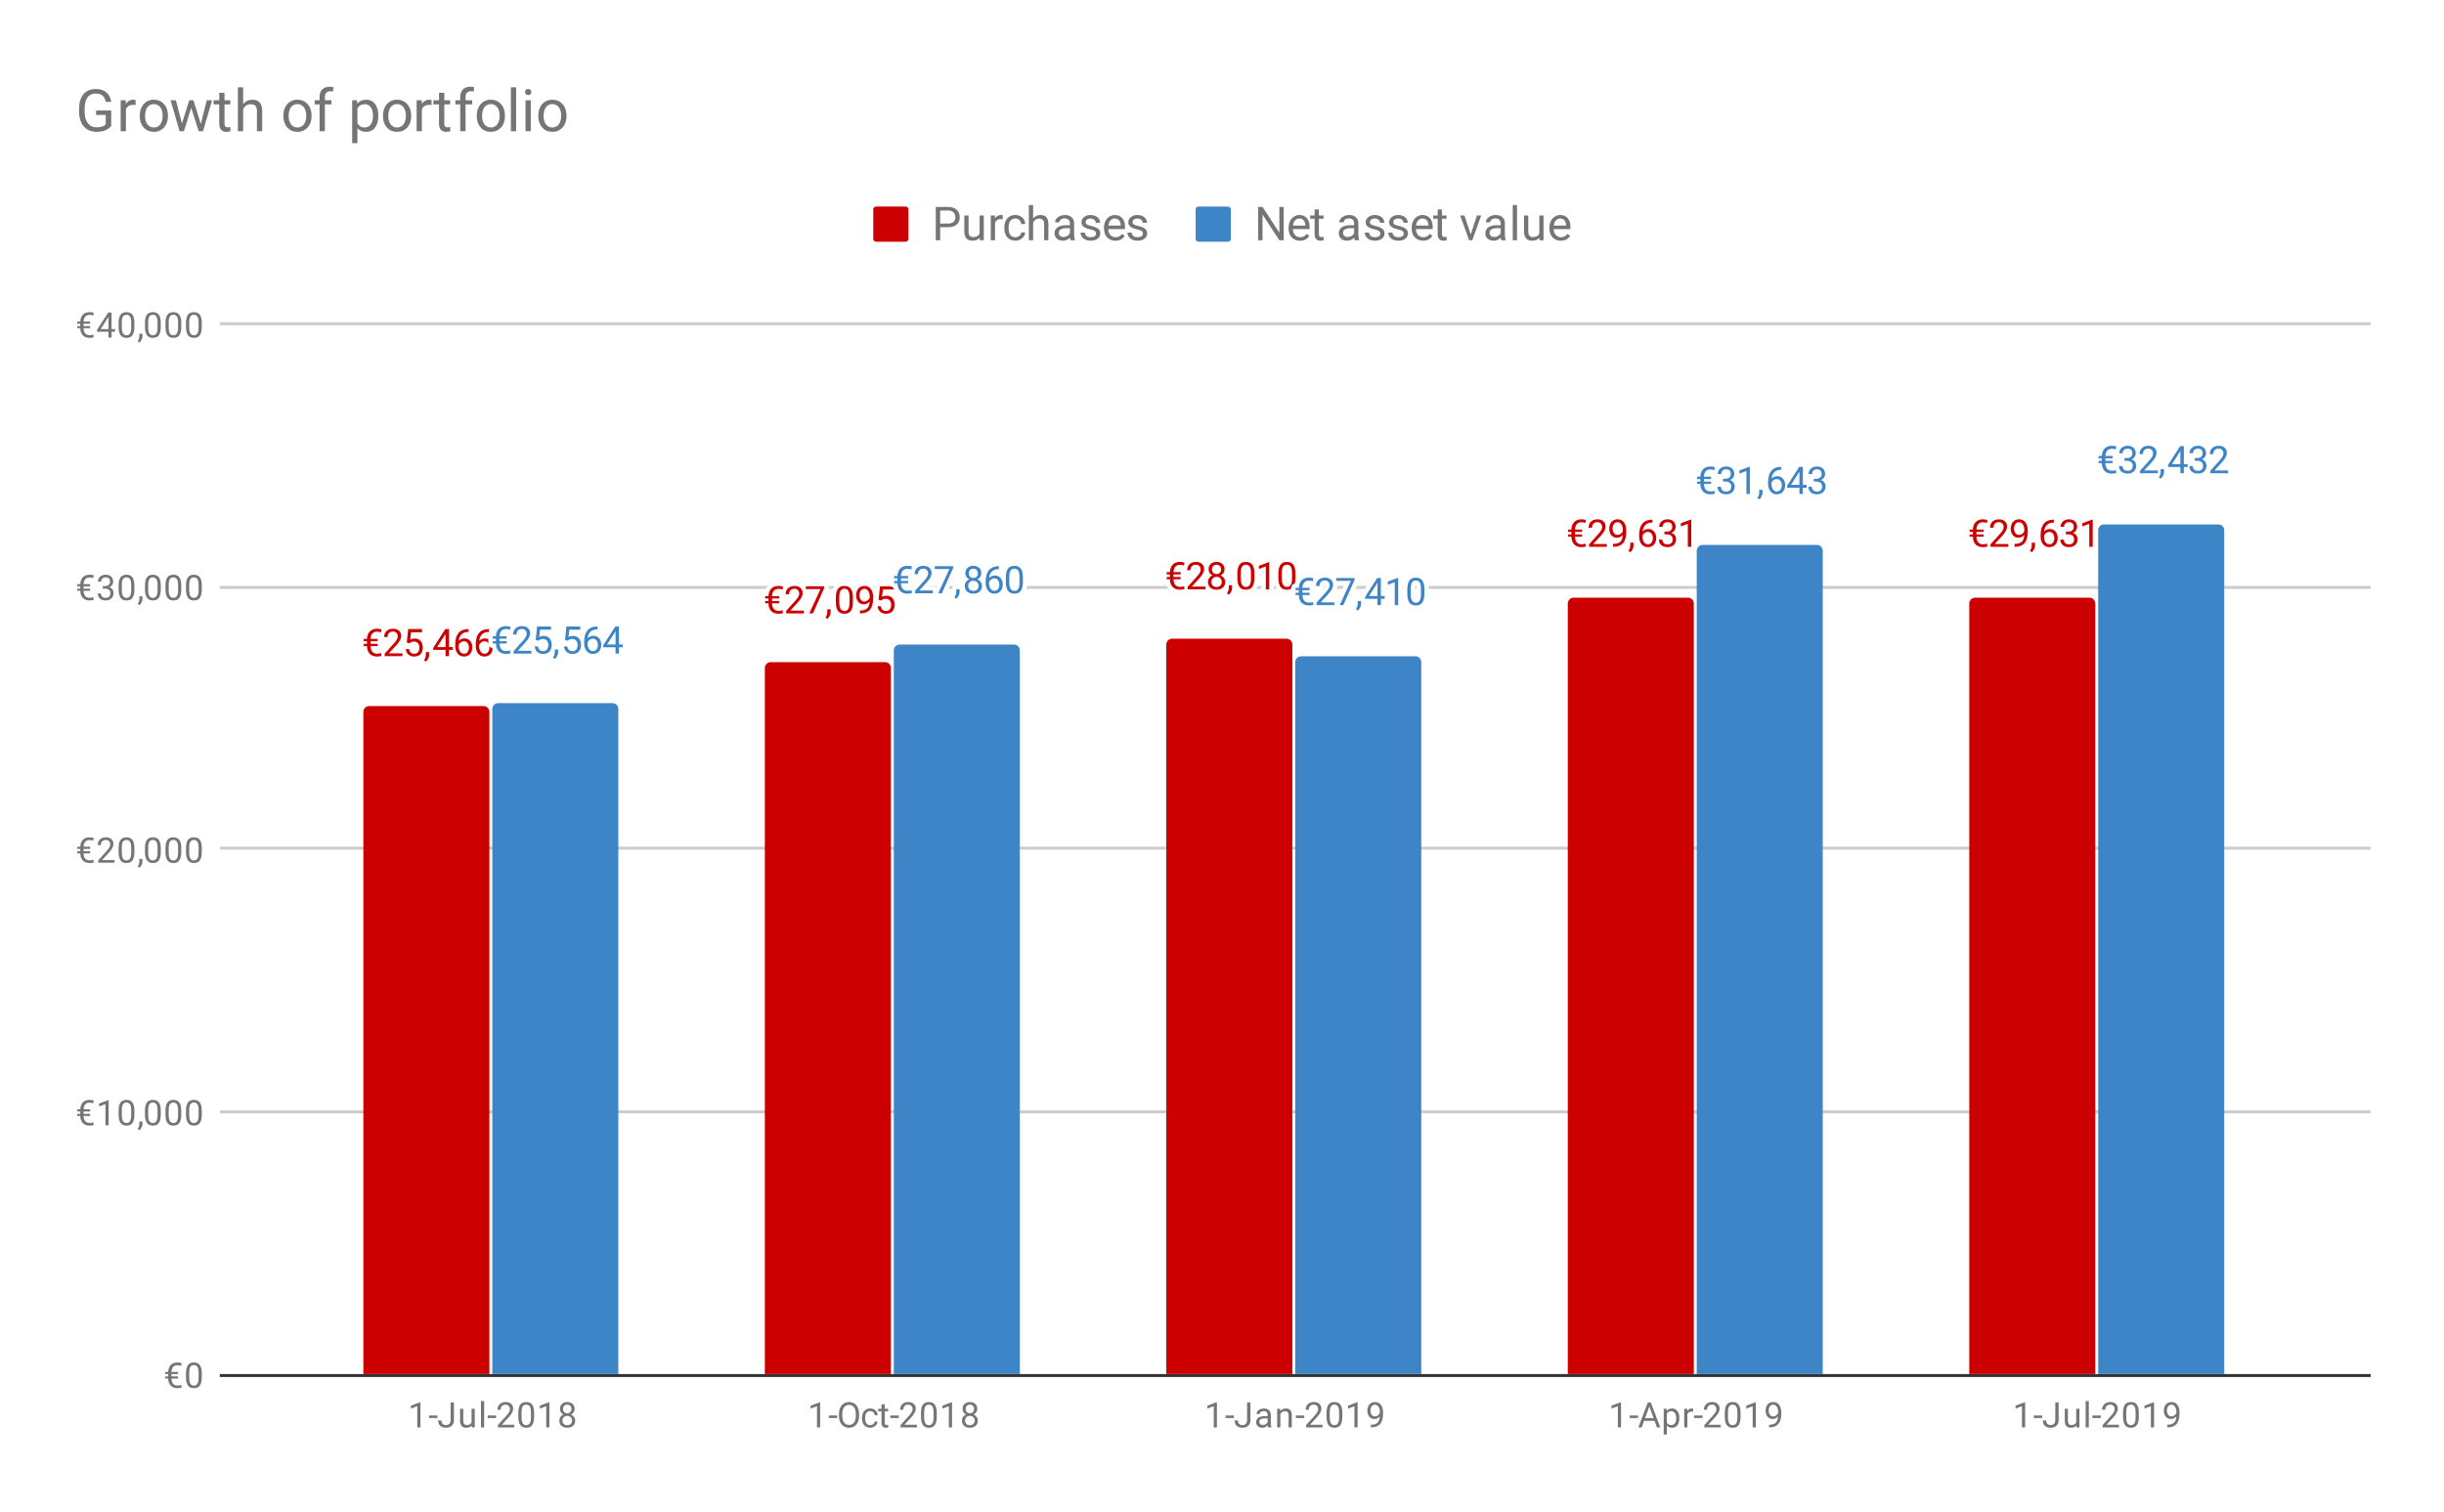 <svg fill="none" stroke-linecap="square" stroke-miterlimit="10" width="834" height="516" xmlns="http://www.w3.org/2000/svg"><path fill="#fff" d="M0 0h834v516H0V0z"/><path stroke="#333" stroke-linecap="butt" d="M75.5 469.5h733"/><path stroke="#ccc" stroke-linecap="butt" d="M75.5 379.5h733M75.5 289.5h733M75.5 200.5h733M75.5 110.5h733"/><clipPath id="a"><path d="M75.8 110.7h732.4v358.5H75.8V110.7z"/></clipPath><path clip-path="url(#a)" d="M167 469h-43V243a2 2 0 012-2h39a2 2 0 012 2z"/><path fill="#c00" clip-path="url(#a)" d="M167 469h-43V243a2 2 0 012-2h39a2 2 0 012 2z"/><path clip-path="url(#a)" d="M304 469h-43V228a2 2 0 012-2h39a2 2 0 012 2z"/><path fill="#c00" clip-path="url(#a)" d="M304 469h-43V228a2 2 0 012-2h39a2 2 0 012 2z"/><path clip-path="url(#a)" d="M441 469h-43V220a2 2 0 012-2h39a2 2 0 012 2z"/><path fill="#c00" clip-path="url(#a)" d="M441 469h-43V220a2 2 0 012-2h39a2 2 0 012 2z"/><path clip-path="url(#a)" d="M578 469h-43V206a2 2 0 012-2h39a2 2 0 012 2z"/><path fill="#c00" clip-path="url(#a)" d="M578 469h-43V206a2 2 0 012-2h39a2 2 0 012 2z"/><path clip-path="url(#a)" d="M715 469h-43V206a2 2 0 012-2h39a2 2 0 012 2z"/><path fill="#c00" clip-path="url(#a)" d="M715 469h-43V206a2 2 0 012-2h39a2 2 0 012 2z"/><path clip-path="url(#a)" d="M211 469h-43V242a2 2 0 012-2h39a2 2 0 012 2z"/><path fill="#3d85c6" clip-path="url(#a)" d="M211 469h-43V242a2 2 0 012-2h39a2 2 0 012 2z"/><path clip-path="url(#a)" d="M348 469h-43V222a2 2 0 012-2h39a2 2 0 012 2z"/><path fill="#3d85c6" clip-path="url(#a)" d="M348 469h-43V222a2 2 0 012-2h39a2 2 0 012 2z"/><path clip-path="url(#a)" d="M485 469h-43V226a2 2 0 012-2h39a2 2 0 012 2z"/><path fill="#3d85c6" clip-path="url(#a)" d="M485 469h-43V226a2 2 0 012-2h39a2 2 0 012 2z"/><path clip-path="url(#a)" d="M622 469h-43V188a2 2 0 012-2h39a2 2 0 012 2z"/><path fill="#3d85c6" clip-path="url(#a)" d="M622 469h-43V188a2 2 0 012-2h39a2 2 0 012 2z"/><path clip-path="url(#a)" d="M759 469h-43V181a2 2 0 012-2h39a2 2 0 012 2z"/><path fill="#3d85c6" clip-path="url(#a)" d="M759 469h-43V181a2 2 0 012-2h39a2 2 0 012 2z"/><path stroke="#fff" stroke-width="3" stroke-linejoin="round" stroke-linecap="round" d="M128.89 220.526h-2.437q.031 1.234.594 1.906.578.672 1.625.672.734 0 1.375-.219l.125 1.016q-.75.188-1.516.188-1.578 0-2.484-.922-.906-.938-.938-2.64h-1.125v-.782h1.125v-.875h-1.125v-.797h1.125q.063-1.656.97-2.563.905-.921 2.437-.921.687 0 1.53.203l-.124 1.031q-.688-.219-1.39-.219-1.032 0-1.595.64-.562.642-.609 1.829h2.438v.797h-2.438v.875h2.438v.781zm8.438 3.438h-6.062v-.844l3.203-3.563q.703-.796.969-1.296.28-.516.28-1.047 0-.735-.437-1.188-.437-.469-1.172-.469-.875 0-1.359.5t-.484 1.391h-1.172q0-1.281.812-2.063.828-.796 2.203-.796 1.297 0 2.047.687.75.672.75 1.797 0 1.36-1.75 3.25l-2.469 2.688h4.641v.953zm1.484-4.641l.47-4.61h4.734v1.094h-3.735l-.281 2.516q.672-.39 1.531-.39 1.266 0 2 .828.75.828.75 2.25 0 1.437-.765 2.265-.766.813-2.157.813-1.218 0-2-.672-.78-.688-.875-1.89h1.11q.11.796.562 1.202.453.406 1.203.406.813 0 1.282-.562.468-.563.468-1.547 0-.922-.5-1.484-.5-.563-1.343-.563-.766 0-1.203.344l-.313.25-.938-.25zm6.532 6.484l-.656-.453q.593-.844.625-1.719v-1.062h1.14v.922q0 .64-.312 1.281-.313.64-.797 1.031zm7.875-4.953h1.297v.969h-1.297v2.14h-1.172v-2.14h-4.203v-.703l4.125-6.406h1.25v6.14zm-4.047 0h2.875v-4.531l-.14.266-2.735 4.265zm10.703-6.14v1h-.219q-1.36.015-2.172.812-.812.781-.953 2.219.735-.844 2-.844 1.203 0 1.922.86.719.843.719 2.187 0 1.422-.781 2.281-.766.86-2.078.86-1.329 0-2.157-1.016-.812-1.016-.812-2.625v-.453q0-2.547 1.078-3.89 1.094-1.36 3.25-1.391h.203zm-1.547 4.172q-.594 0-1.11.359-.5.36-.702.906v.422q0 1.156.515 1.86.516.687 1.281.687.797 0 1.25-.578.454-.594.454-1.531 0-.954-.47-1.532-.452-.594-1.218-.594zm8.547-4.172v1h-.219q-1.36.015-2.172.812-.812.781-.953 2.219.735-.844 2-.844 1.203 0 1.922.86.719.843.719 2.187 0 1.422-.781 2.281-.766.86-2.078.86-1.329 0-2.157-1.016-.812-1.016-.812-2.625v-.453q0-2.547 1.078-3.89 1.094-1.36 3.25-1.391h.203zm-1.547 4.172q-.594 0-1.11.359-.5.36-.702.906v.422q0 1.156.515 1.86.516.687 1.281.687.797 0 1.25-.578.454-.594.454-1.531 0-.954-.47-1.532-.452-.594-1.218-.594z"/><path fill="#c00" d="M128.89 220.526h-2.437q.031 1.234.594 1.906.578.672 1.625.672.734 0 1.375-.219l.125 1.016q-.75.188-1.516.188-1.578 0-2.484-.922-.906-.938-.938-2.64h-1.125v-.782h1.125v-.875h-1.125v-.797h1.125q.063-1.656.97-2.563.905-.921 2.437-.921.687 0 1.53.203l-.124 1.031q-.688-.219-1.39-.219-1.032 0-1.595.64-.562.642-.609 1.829h2.438v.797h-2.438v.875h2.438v.781zm8.438 3.438h-6.062v-.844l3.203-3.563q.703-.796.969-1.296.28-.516.28-1.047 0-.735-.437-1.188-.437-.469-1.172-.469-.875 0-1.359.5t-.484 1.391h-1.172q0-1.281.812-2.063.828-.796 2.203-.796 1.297 0 2.047.687.75.672.75 1.797 0 1.36-1.75 3.25l-2.469 2.688h4.641v.953zm1.484-4.641l.47-4.61h4.734v1.094h-3.735l-.281 2.516q.672-.39 1.531-.39 1.266 0 2 .828.75.828.75 2.25 0 1.437-.765 2.265-.766.813-2.157.813-1.218 0-2-.672-.78-.688-.875-1.89h1.11q.11.796.562 1.202.453.406 1.203.406.813 0 1.282-.562.468-.563.468-1.547 0-.922-.5-1.484-.5-.563-1.343-.563-.766 0-1.203.344l-.313.25-.938-.25zm6.532 6.484l-.656-.453q.593-.844.625-1.719v-1.062h1.14v.922q0 .64-.312 1.281-.313.64-.797 1.031zm7.875-4.953h1.297v.969h-1.297v2.14h-1.172v-2.14h-4.203v-.703l4.125-6.406h1.25v6.14zm-4.047 0h2.875v-4.531l-.14.266-2.735 4.265zm10.703-6.14v1h-.219q-1.36.015-2.172.812-.812.781-.953 2.219.735-.844 2-.844 1.203 0 1.922.86.719.843.719 2.187 0 1.422-.781 2.281-.766.86-2.078.86-1.329 0-2.157-1.016-.812-1.016-.812-2.625v-.453q0-2.547 1.078-3.89 1.094-1.36 3.25-1.391h.203zm-1.547 4.172q-.594 0-1.11.359-.5.36-.702.906v.422q0 1.156.515 1.86.516.687 1.281.687.797 0 1.25-.578.454-.594.454-1.531 0-.954-.47-1.532-.452-.594-1.218-.594zm8.547-4.172v1h-.219q-1.36.015-2.172.812-.812.781-.953 2.219.735-.844 2-.844 1.203 0 1.922.86.719.843.719 2.187 0 1.422-.781 2.281-.766.86-2.078.86-1.329 0-2.157-1.016-.812-1.016-.812-2.625v-.453q0-2.547 1.078-3.89 1.094-1.36 3.25-1.391h.203zm-1.547 4.172q-.594 0-1.11.359-.5.36-.702.906v.422q0 1.156.515 1.86.516.687 1.281.687.797 0 1.25-.578.454-.594.454-1.531 0-.954-.47-1.532-.452-.594-1.218-.594z"/><path stroke="#fff" stroke-width="3" stroke-linejoin="round" stroke-linecap="round" d="M265.89 205.925h-2.437q.031 1.235.594 1.907.578.671 1.625.671.734 0 1.375-.218l.125 1.015q-.75.188-1.516.188-1.578 0-2.484-.922-.906-.938-.938-2.64h-1.125v-.782h1.125v-.875h-1.125v-.797h1.125q.063-1.656.97-2.562.905-.922 2.437-.922.687 0 1.53.203l-.124 1.031q-.688-.219-1.39-.219-1.032 0-1.594.641-.563.64-.61 1.828h2.438v.797h-2.438v.875h2.438v.781zm8.438 3.438h-6.062v-.844l3.203-3.562q.703-.797.969-1.297.28-.516.28-1.047 0-.735-.437-1.188-.437-.468-1.172-.468-.875 0-1.359.5t-.484 1.39h-1.172q0-1.281.812-2.062.828-.797 2.203-.797 1.297 0 2.047.687.75.672.75 1.797 0 1.36-1.75 3.25l-2.469 2.688h4.641v.953zm6.906-8.578l-3.828 8.578h-1.234l3.812-8.281h-5v-.97h6.25v.673zm1.11 10.422l-.656-.454q.593-.843.625-1.718v-1.063h1.14v.922q0 .64-.312 1.281-.313.64-.797 1.032zm8.719-5.782q0 2.063-.704 3.063-.703 1-2.203 1-1.484 0-2.203-.969-.703-.984-.719-2.937v-1.563q0-2.047.704-3.031.703-1 2.203-1t2.203.969q.703.953.719 2.937v1.531zm-1.172-1.61q0-1.5-.422-2.171-.422-.687-1.328-.687-.891 0-1.313.687-.406.672-.422 2.078v1.875q0 1.5.438 2.219.437.719 1.312.719t1.297-.672q.422-.672.438-2.125v-1.922zm6.875 1.485q-.36.438-.875.703-.516.266-1.125.266-.797 0-1.391-.39-.594-.391-.922-1.11-.312-.719-.312-1.578 0-.922.343-1.656.36-.75 1-1.141.657-.406 1.516-.406 1.375 0 2.156 1.031.797 1.031.797 2.797v.344q0 2.703-1.078 3.937-1.063 1.235-3.203 1.266h-.235v-.985h.25q1.454-.03 2.235-.75.781-.734.844-2.328zm-1.813 0q.594 0 1.094-.36.5-.358.734-.89v-.484q0-1.14-.515-1.86-.5-.734-1.266-.734t-1.234.594q-.47.594-.47 1.562 0 .954.454 1.563.453.61 1.203.61zm4.86-.578l.468-4.61h4.735v1.095h-3.735l-.281 2.515q.672-.39 1.531-.39 1.266 0 2 .828.75.828.75 2.25 0 1.437-.765 2.265-.766.813-2.157.813-1.218 0-2-.672-.78-.688-.875-1.89h1.11q.11.796.562 1.202.453.407 1.203.407.813 0 1.282-.563.468-.562.468-1.547 0-.922-.5-1.484-.5-.563-1.343-.563-.766 0-1.204.344l-.312.25-.938-.25z"/><path fill="#c00" d="M265.89 205.925h-2.437q.031 1.235.594 1.907.578.671 1.625.671.734 0 1.375-.218l.125 1.015q-.75.188-1.516.188-1.578 0-2.484-.922-.906-.938-.938-2.64h-1.125v-.782h1.125v-.875h-1.125v-.797h1.125q.063-1.656.97-2.562.905-.922 2.437-.922.687 0 1.53.203l-.124 1.031q-.688-.219-1.39-.219-1.032 0-1.594.641-.563.64-.61 1.828h2.438v.797h-2.438v.875h2.438v.781zm8.438 3.438h-6.062v-.844l3.203-3.562q.703-.797.969-1.297.28-.516.28-1.047 0-.735-.437-1.188-.437-.468-1.172-.468-.875 0-1.359.5t-.484 1.39h-1.172q0-1.281.812-2.062.828-.797 2.203-.797 1.297 0 2.047.687.75.672.75 1.797 0 1.36-1.75 3.25l-2.469 2.688h4.641v.953zm6.906-8.578l-3.828 8.578h-1.234l3.812-8.281h-5v-.97h6.25v.673zm1.11 10.422l-.656-.454q.593-.843.625-1.718v-1.063h1.14v.922q0 .64-.312 1.281-.313.64-.797 1.032zm8.719-5.782q0 2.063-.704 3.063-.703 1-2.203 1-1.484 0-2.203-.969-.703-.984-.719-2.937v-1.563q0-2.047.704-3.031.703-1 2.203-1t2.203.969q.703.953.719 2.937v1.531zm-1.172-1.61q0-1.5-.422-2.171-.422-.687-1.328-.687-.891 0-1.313.687-.406.672-.422 2.078v1.875q0 1.5.438 2.219.437.719 1.312.719t1.297-.672q.422-.672.438-2.125v-1.922zm6.875 1.485q-.36.438-.875.703-.516.266-1.125.266-.797 0-1.391-.39-.594-.391-.922-1.11-.312-.719-.312-1.578 0-.922.343-1.656.36-.75 1-1.141.657-.406 1.516-.406 1.375 0 2.156 1.031.797 1.031.797 2.797v.344q0 2.703-1.078 3.937-1.063 1.235-3.203 1.266h-.235v-.985h.25q1.454-.03 2.235-.75.781-.734.844-2.328zm-1.813 0q.594 0 1.094-.36.5-.358.734-.89v-.484q0-1.14-.515-1.86-.5-.734-1.266-.734t-1.234.594q-.47.594-.47 1.562 0 .954.454 1.563.453.61 1.203.61zm4.86-.578l.468-4.61h4.735v1.095h-3.735l-.281 2.515q.672-.39 1.531-.39 1.266 0 2 .828.75.828.75 2.25 0 1.437-.765 2.265-.766.813-2.157.813-1.218 0-2-.672-.78-.688-.875-1.89h1.11q.11.796.562 1.202.453.407 1.203.407.813 0 1.282-.563.468-.562.468-1.547 0-.922-.5-1.484-.5-.563-1.343-.563-.766 0-1.204.344l-.312.25-.938-.25z"/><path stroke="#fff" stroke-width="3" stroke-linejoin="round" stroke-linecap="round" d="M402.89 197.72h-2.437q.031 1.234.594 1.906.578.672 1.625.672.734 0 1.375-.22l.125 1.016q-.75.188-1.516.188-1.578 0-2.484-.922-.906-.938-.938-2.64h-1.125v-.782h1.125v-.875h-1.125v-.797h1.125q.063-1.656.97-2.562.905-.922 2.437-.922.687 0 1.53.203l-.124 1.031q-.688-.218-1.39-.218-1.032 0-1.594.64-.563.64-.61 1.828h2.438v.797h-2.438v.875h2.438v.781zm8.438 3.437h-6.062v-.844l3.203-3.562q.703-.797.969-1.297.28-.516.28-1.047 0-.734-.437-1.188-.437-.468-1.172-.468-.875 0-1.359.5t-.484 1.39h-1.172q0-1.281.812-2.062.828-.797 2.203-.797 1.297 0 2.047.687.75.672.75 1.797 0 1.36-1.75 3.25l-2.469 2.688h4.641v.953zm6.547-6.828q0 .687-.375 1.234-.36.531-.984.844.734.312 1.156.906.422.594.422 1.344 0 1.203-.813 1.922-.812.703-2.125.703-1.344 0-2.14-.703-.797-.719-.797-1.922 0-.75.406-1.344.406-.61 1.125-.922-.61-.297-.969-.828-.36-.547-.36-1.234 0-1.172.75-1.86.75-.687 1.985-.687 1.219 0 1.969.687.75.688.75 1.86zm-.953 4.312q0-.781-.5-1.265-.485-.485-1.281-.485-.797 0-1.282.485-.468.468-.468 1.265 0 .782.453 1.235.469.453 1.312.453.813 0 1.281-.453.485-.453.485-1.235zm-1.766-5.89q-.703 0-1.14.437-.422.422-.422 1.156 0 .704.422 1.141.437.438 1.14.438.703 0 1.125-.438.422-.438.422-1.14 0-.704-.437-1.141-.438-.453-1.11-.453zm4.188 10.25l-.656-.453q.593-.844.625-1.72v-1.062h1.14v.922q0 .64-.312 1.281-.313.641-.797 1.032zm8.719-5.782q0 2.063-.704 3.063-.703 1-2.203 1-1.484 0-2.203-.969-.703-.984-.719-2.937v-1.563q0-2.047.704-3.031.703-1 2.203-1t2.203.969q.703.953.719 2.937v1.531zm-1.172-1.609q0-1.5-.422-2.172-.422-.687-1.328-.687-.891 0-1.313.687-.406.672-.422 2.078v1.875q0 1.5.438 2.219.437.719 1.312.719t1.297-.672q.422-.672.438-2.125v-1.922zm6.234 5.547h-1.172v-7.828l-2.375.875v-1.078l3.36-1.25h.187v9.28zm8.938-3.938q0 2.063-.704 3.063-.703 1-2.203 1-1.484 0-2.203-.969-.703-.984-.719-2.937v-1.563q0-2.047.704-3.031.703-1 2.203-1t2.203.969q.703.953.719 2.937v1.531zm-1.172-1.609q0-1.5-.422-2.172-.422-.687-1.328-.687-.891 0-1.313.687-.406.672-.422 2.078v1.875q0 1.5.438 2.219.437.719 1.312.719t1.297-.672q.422-.672.438-2.125v-1.922z"/><path fill="#c00" d="M402.89 197.72h-2.437q.031 1.234.594 1.906.578.672 1.625.672.734 0 1.375-.22l.125 1.016q-.75.188-1.516.188-1.578 0-2.484-.922-.906-.938-.938-2.64h-1.125v-.782h1.125v-.875h-1.125v-.797h1.125q.063-1.656.97-2.562.905-.922 2.437-.922.687 0 1.53.203l-.124 1.031q-.688-.218-1.39-.218-1.032 0-1.594.64-.563.64-.61 1.828h2.438v.797h-2.438v.875h2.438v.781zm8.438 3.437h-6.062v-.844l3.203-3.562q.703-.797.969-1.297.28-.516.28-1.047 0-.734-.437-1.188-.437-.468-1.172-.468-.875 0-1.359.5t-.484 1.39h-1.172q0-1.281.812-2.062.828-.797 2.203-.797 1.297 0 2.047.687.75.672.75 1.797 0 1.36-1.75 3.25l-2.469 2.688h4.641v.953zm6.547-6.828q0 .687-.375 1.234-.36.531-.984.844.734.312 1.156.906.422.594.422 1.344 0 1.203-.813 1.922-.812.703-2.125.703-1.344 0-2.14-.703-.797-.719-.797-1.922 0-.75.406-1.344.406-.61 1.125-.922-.61-.297-.969-.828-.36-.547-.36-1.234 0-1.172.75-1.86.75-.687 1.985-.687 1.219 0 1.969.687.75.688.75 1.86zm-.953 4.312q0-.781-.5-1.265-.485-.485-1.281-.485-.797 0-1.282.485-.468.468-.468 1.265 0 .782.453 1.235.469.453 1.312.453.813 0 1.281-.453.485-.453.485-1.235zm-1.766-5.89q-.703 0-1.14.437-.422.422-.422 1.156 0 .704.422 1.141.437.438 1.14.438.703 0 1.125-.438.422-.438.422-1.14 0-.704-.437-1.141-.438-.453-1.11-.453zm4.188 10.25l-.656-.453q.593-.844.625-1.72v-1.062h1.14v.922q0 .64-.312 1.281-.313.641-.797 1.032zm8.719-5.782q0 2.063-.704 3.063-.703 1-2.203 1-1.484 0-2.203-.969-.703-.984-.719-2.937v-1.563q0-2.047.704-3.031.703-1 2.203-1t2.203.969q.703.953.719 2.937v1.531zm-1.172-1.609q0-1.5-.422-2.172-.422-.687-1.328-.687-.891 0-1.313.687-.406.672-.422 2.078v1.875q0 1.5.438 2.219.437.719 1.312.719t1.297-.672q.422-.672.438-2.125v-1.922zm6.234 5.547h-1.172v-7.828l-2.375.875v-1.078l3.36-1.25h.187v9.28zm8.938-3.938q0 2.063-.704 3.063-.703 1-2.203 1-1.484 0-2.203-.969-.703-.984-.719-2.937v-1.563q0-2.047.704-3.031.703-1 2.203-1t2.203.969q.703.953.719 2.937v1.531zm-1.172-1.609q0-1.5-.422-2.172-.422-.687-1.328-.687-.891 0-1.313.687-.406.672-.422 2.078v1.875q0 1.5.438 2.219.437.719 1.312.719t1.297-.672q.422-.672.438-2.125v-1.922z"/><path stroke="#fff" stroke-width="3" stroke-linejoin="round" stroke-linecap="round" d="M539.89 183.192h-2.437q.031 1.235.594 1.907.578.672 1.625.672.734 0 1.375-.22l.125 1.017q-.75.187-1.516.187-1.578 0-2.484-.922-.906-.937-.938-2.64h-1.125v-.782h1.125v-.875h-1.125v-.797h1.125q.063-1.656.97-2.562.905-.922 2.437-.922.687 0 1.53.203l-.124 1.031q-.688-.218-1.39-.218-1.032 0-1.595.64-.562.64-.609 1.828h2.438v.797h-2.438v.875h2.438v.781zm8.438 3.438h-6.062v-.844l3.203-3.562q.703-.797.968-1.297.282-.516.282-1.047 0-.734-.438-1.188-.437-.468-1.172-.468-.875 0-1.359.5t-.484 1.39h-1.172q0-1.28.812-2.062.828-.797 2.203-.797 1.297 0 2.047.688.75.671.75 1.796 0 1.36-1.75 3.25l-2.468 2.688h4.64v.953zm5.438-4.063q-.36.438-.875.704-.516.265-1.125.265-.797 0-1.391-.39-.594-.391-.922-1.11-.312-.719-.312-1.578 0-.922.343-1.656.36-.75 1-1.14.657-.407 1.516-.407 1.375 0 2.156 1.031.797 1.031.797 2.797v.344q0 2.703-1.078 3.937-1.063 1.235-3.203 1.266h-.235v-.984h.25q1.454-.032 2.235-.75.781-.735.844-2.328zm-1.813 0q.594 0 1.094-.359.5-.36.734-.89v-.485q0-1.14-.515-1.86-.5-.734-1.266-.734t-1.234.594q-.47.594-.47 1.563 0 .953.454 1.562.453.61 1.203.61zm4.39 5.907l-.655-.453q.593-.844.625-1.72v-1.062h1.14v.922q0 .64-.312 1.281-.313.641-.797 1.032zm7.532-11.094v1h-.219q-1.36.016-2.172.813-.812.78-.953 2.218.735-.844 2-.844 1.203 0 1.922.86.719.844.719 2.187 0 1.422-.781 2.282-.766.859-2.078.859-1.329 0-2.157-1.016-.812-1.015-.812-2.625v-.453q0-2.547 1.078-3.89 1.094-1.36 3.25-1.391h.203zm-1.547 4.172q-.594 0-1.11.36-.5.359-.702.905v.422q0 1.157.515 1.86.516.687 1.282.687.796 0 1.25-.578.453-.594.453-1.531 0-.953-.47-1.531-.452-.594-1.218-.594zm5.64-.11h.891q.828-.015 1.297-.437.485-.438.485-1.156 0-1.625-1.625-1.625-.75 0-1.203.437-.454.438-.454 1.156h-1.187q0-1.109.797-1.828.812-.734 2.047-.734 1.312 0 2.047.703.75.688.75 1.922 0 .594-.391 1.172-.39.562-1.063.844.766.234 1.172.797.422.546.422 1.359 0 1.25-.812 1.984-.813.719-2.11.719t-2.125-.703q-.812-.703-.812-1.86h1.187q0 .735.469 1.172.484.438 1.281.438.844 0 1.297-.438.453-.453.453-1.28 0-.813-.5-1.235-.484-.438-1.422-.453h-.89v-.953zm9.157 5.188h-1.172v-7.828l-2.375.875v-1.078l3.36-1.25h.187v9.281z"/><path fill="#c00" d="M539.89 183.192h-2.437q.031 1.235.594 1.907.578.672 1.625.672.734 0 1.375-.22l.125 1.017q-.75.187-1.516.187-1.578 0-2.484-.922-.906-.937-.938-2.64h-1.125v-.782h1.125v-.875h-1.125v-.797h1.125q.063-1.656.97-2.562.905-.922 2.437-.922.687 0 1.53.203l-.124 1.031q-.688-.218-1.39-.218-1.032 0-1.595.64-.562.64-.609 1.828h2.438v.797h-2.438v.875h2.438v.781zm8.438 3.438h-6.062v-.844l3.203-3.562q.703-.797.968-1.297.282-.516.282-1.047 0-.734-.438-1.188-.437-.468-1.172-.468-.875 0-1.359.5t-.484 1.39h-1.172q0-1.28.812-2.062.828-.797 2.203-.797 1.297 0 2.047.688.75.671.75 1.796 0 1.36-1.75 3.25l-2.468 2.688h4.64v.953zm5.438-4.063q-.36.438-.875.704-.516.265-1.125.265-.797 0-1.391-.39-.594-.391-.922-1.11-.312-.719-.312-1.578 0-.922.343-1.656.36-.75 1-1.14.657-.407 1.516-.407 1.375 0 2.156 1.031.797 1.031.797 2.797v.344q0 2.703-1.078 3.937-1.063 1.235-3.203 1.266h-.235v-.984h.25q1.454-.032 2.235-.75.781-.735.844-2.328zm-1.813 0q.594 0 1.094-.359.5-.36.734-.89v-.485q0-1.14-.515-1.86-.5-.734-1.266-.734t-1.234.594q-.47.594-.47 1.563 0 .953.454 1.562.453.61 1.203.61zm4.39 5.907l-.655-.453q.593-.844.625-1.72v-1.062h1.14v.922q0 .64-.312 1.281-.313.641-.797 1.032zm7.532-11.094v1h-.219q-1.36.016-2.172.813-.812.78-.953 2.218.735-.844 2-.844 1.203 0 1.922.86.719.844.719 2.187 0 1.422-.781 2.282-.766.859-2.078.859-1.329 0-2.157-1.016-.812-1.015-.812-2.625v-.453q0-2.547 1.078-3.89 1.094-1.36 3.25-1.391h.203zm-1.547 4.172q-.594 0-1.11.36-.5.359-.702.905v.422q0 1.157.515 1.86.516.687 1.282.687.796 0 1.25-.578.453-.594.453-1.531 0-.953-.47-1.531-.452-.594-1.218-.594zm5.64-.11h.891q.828-.015 1.297-.437.485-.438.485-1.156 0-1.625-1.625-1.625-.75 0-1.203.437-.454.438-.454 1.156h-1.187q0-1.109.797-1.828.812-.734 2.047-.734 1.312 0 2.047.703.75.688.75 1.922 0 .594-.391 1.172-.39.562-1.063.844.766.234 1.172.797.422.546.422 1.359 0 1.25-.812 1.984-.813.719-2.11.719t-2.125-.703q-.812-.703-.812-1.86h1.187q0 .735.469 1.172.484.438 1.281.438.844 0 1.297-.438.453-.453.453-1.28 0-.813-.5-1.235-.484-.438-1.422-.453h-.89v-.953zm9.157 5.188h-1.172v-7.828l-2.375.875v-1.078l3.36-1.25h.187v9.281z"/><path stroke="#fff" stroke-width="3" stroke-linejoin="round" stroke-linecap="round" d="M676.89 183.192h-2.437q.031 1.235.594 1.907.578.672 1.625.672.734 0 1.375-.22l.125 1.017q-.75.187-1.516.187-1.578 0-2.484-.922-.906-.937-.938-2.64h-1.125v-.782h1.125v-.875h-1.125v-.797h1.125q.063-1.656.97-2.562.905-.922 2.437-.922.687 0 1.53.203l-.124 1.031q-.688-.218-1.39-.218-1.032 0-1.595.64-.562.64-.609 1.828h2.438v.797h-2.438v.875h2.438v.781zm8.438 3.438h-6.062v-.844l3.203-3.562q.703-.797.968-1.297.282-.516.282-1.047 0-.734-.438-1.188-.437-.468-1.172-.468-.875 0-1.359.5t-.484 1.39h-1.172q0-1.28.812-2.062.828-.797 2.203-.797 1.297 0 2.047.688.75.671.75 1.796 0 1.36-1.75 3.25l-2.468 2.688h4.64v.953zm5.438-4.063q-.36.438-.875.704-.516.265-1.125.265-.797 0-1.391-.39-.594-.391-.922-1.11-.312-.719-.312-1.578 0-.922.343-1.656.36-.75 1-1.14.657-.407 1.516-.407 1.375 0 2.156 1.031.797 1.031.797 2.797v.344q0 2.703-1.078 3.937-1.063 1.235-3.203 1.266h-.235v-.984h.25q1.454-.032 2.235-.75.781-.735.844-2.328zm-1.813 0q.594 0 1.094-.359.5-.36.734-.89v-.485q0-1.14-.515-1.86-.5-.734-1.266-.734t-1.234.594q-.47.594-.47 1.563 0 .953.454 1.562.453.61 1.203.61zm4.39 5.907l-.655-.453q.593-.844.625-1.72v-1.062h1.14v.922q0 .64-.312 1.281-.313.641-.797 1.032zm7.532-11.094v1h-.219q-1.36.016-2.172.813-.812.78-.953 2.218.735-.844 2-.844 1.203 0 1.922.86.719.844.719 2.187 0 1.422-.781 2.282-.766.859-2.078.859-1.329 0-2.157-1.016-.812-1.015-.812-2.625v-.453q0-2.547 1.078-3.89 1.094-1.36 3.25-1.391h.203zm-1.547 4.172q-.594 0-1.11.36-.5.359-.702.905v.422q0 1.157.515 1.86.516.687 1.282.687.796 0 1.25-.578.453-.594.453-1.531 0-.953-.47-1.531-.452-.594-1.218-.594zm5.64-.11h.891q.828-.015 1.297-.437.485-.438.485-1.156 0-1.625-1.625-1.625-.75 0-1.203.437-.454.438-.454 1.156h-1.187q0-1.109.797-1.828.812-.734 2.047-.734 1.312 0 2.047.703.75.688.75 1.922 0 .594-.391 1.172-.39.562-1.063.844.766.234 1.172.797.422.546.422 1.359 0 1.25-.812 1.984-.813.719-2.11.719t-2.125-.703q-.812-.703-.812-1.86h1.187q0 .735.469 1.172.484.438 1.281.438.844 0 1.297-.438.453-.453.453-1.28 0-.813-.5-1.235-.484-.438-1.422-.453h-.89v-.953zm9.157 5.188h-1.172v-7.828l-2.375.875v-1.078l3.36-1.25h.187v9.281z"/><path fill="#c00" d="M676.89 183.192h-2.437q.031 1.235.594 1.907.578.672 1.625.672.734 0 1.375-.22l.125 1.017q-.75.187-1.516.187-1.578 0-2.484-.922-.906-.937-.938-2.64h-1.125v-.782h1.125v-.875h-1.125v-.797h1.125q.063-1.656.97-2.562.905-.922 2.437-.922.687 0 1.53.203l-.124 1.031q-.688-.218-1.39-.218-1.032 0-1.595.64-.562.64-.609 1.828h2.438v.797h-2.438v.875h2.438v.781zm8.438 3.438h-6.062v-.844l3.203-3.562q.703-.797.968-1.297.282-.516.282-1.047 0-.734-.438-1.188-.437-.468-1.172-.468-.875 0-1.359.5t-.484 1.39h-1.172q0-1.28.812-2.062.828-.797 2.203-.797 1.297 0 2.047.688.75.671.75 1.796 0 1.36-1.75 3.25l-2.468 2.688h4.64v.953zm5.438-4.063q-.36.438-.875.704-.516.265-1.125.265-.797 0-1.391-.39-.594-.391-.922-1.11-.312-.719-.312-1.578 0-.922.343-1.656.36-.75 1-1.14.657-.407 1.516-.407 1.375 0 2.156 1.031.797 1.031.797 2.797v.344q0 2.703-1.078 3.937-1.063 1.235-3.203 1.266h-.235v-.984h.25q1.454-.032 2.235-.75.781-.735.844-2.328zm-1.813 0q.594 0 1.094-.359.5-.36.734-.89v-.485q0-1.14-.515-1.86-.5-.734-1.266-.734t-1.234.594q-.47.594-.47 1.563 0 .953.454 1.562.453.61 1.203.61zm4.39 5.907l-.655-.453q.593-.844.625-1.72v-1.062h1.14v.922q0 .64-.312 1.281-.313.641-.797 1.032zm7.532-11.094v1h-.219q-1.36.016-2.172.813-.812.78-.953 2.218.735-.844 2-.844 1.203 0 1.922.86.719.844.719 2.187 0 1.422-.781 2.282-.766.859-2.078.859-1.329 0-2.157-1.016-.812-1.015-.812-2.625v-.453q0-2.547 1.078-3.89 1.094-1.36 3.25-1.391h.203zm-1.547 4.172q-.594 0-1.11.36-.5.359-.702.905v.422q0 1.157.515 1.86.516.687 1.282.687.796 0 1.25-.578.453-.594.453-1.531 0-.953-.47-1.531-.452-.594-1.218-.594zm5.64-.11h.891q.828-.015 1.297-.437.485-.438.485-1.156 0-1.625-1.625-1.625-.75 0-1.203.437-.454.438-.454 1.156h-1.187q0-1.109.797-1.828.812-.734 2.047-.734 1.312 0 2.047.703.75.688.75 1.922 0 .594-.391 1.172-.39.562-1.063.844.766.234 1.172.797.422.546.422 1.359 0 1.25-.812 1.984-.813.719-2.11.719t-2.125-.703q-.812-.703-.812-1.86h1.187q0 .735.469 1.172.484.438 1.281.438.844 0 1.297-.438.453-.453.453-1.28 0-.813-.5-1.235-.484-.438-1.422-.453h-.89v-.953zm9.157 5.188h-1.172v-7.828l-2.375.875v-1.078l3.36-1.25h.187v9.281z"/><path stroke="#fff" stroke-width="3" stroke-linejoin="round" stroke-linecap="round" d="M172.89 219.642h-2.437q.031 1.234.594 1.906.578.672 1.625.672.734 0 1.375-.219l.125 1.016q-.75.187-1.516.187-1.578 0-2.484-.922-.906-.937-.938-2.64h-1.125v-.782h1.125v-.875h-1.125v-.796h1.125q.063-1.657.97-2.563.905-.922 2.437-.922.687 0 1.53.203l-.124 1.032q-.688-.22-1.39-.22-1.032 0-1.595.641-.562.641-.609 1.829h2.438v.796h-2.438v.875h2.438v.782zm8.438 3.437h-6.062v-.844l3.203-3.562q.703-.797.969-1.297.28-.516.28-1.047 0-.734-.437-1.187-.437-.47-1.172-.47-.875 0-1.359.5t-.484 1.392h-1.172q0-1.282.812-2.063.828-.797 2.203-.797 1.297 0 2.047.688.75.672.75 1.797 0 1.359-1.75 3.25l-2.469 2.687h4.641v.953zm1.484-4.64l.47-4.61h4.734v1.094h-3.735l-.281 2.516q.672-.391 1.531-.391 1.266 0 2 .828.75.828.75 2.25 0 1.438-.765 2.266-.766.812-2.157.812-1.218 0-2-.672-.78-.687-.875-1.89h1.11q.11.797.562 1.203.453.406 1.203.406.813 0 1.282-.562.468-.563.468-1.547 0-.922-.5-1.485-.5-.562-1.343-.562-.766 0-1.203.344l-.313.25-.938-.25zm6.532 6.484l-.656-.453q.593-.844.625-1.719v-1.062h1.14v.921q0 .641-.312 1.282-.313.64-.797 1.03zm3.469-6.484l.468-4.61h4.735v1.094h-3.735l-.281 2.516q.672-.391 1.531-.391 1.266 0 2 .828.75.828.75 2.25 0 1.438-.765 2.266-.766.812-2.157.812-1.218 0-2-.672-.78-.687-.875-1.89h1.11q.11.797.562 1.203.453.406 1.203.406.813 0 1.282-.562.468-.563.468-1.547 0-.922-.5-1.485-.5-.562-1.343-.562-.766 0-1.203.344l-.313.25-.938-.25zm11.062-4.61v1h-.219q-1.36.016-2.172.813-.812.78-.953 2.218.735-.843 2-.843 1.203 0 1.922.859.719.844.719 2.188 0 1.421-.781 2.28-.766.86-2.078.86-1.329 0-2.157-1.015-.812-1.016-.812-2.625v-.454q0-2.546 1.078-3.89 1.094-1.36 3.25-1.39h.203zm-1.547 4.172q-.594 0-1.11.36-.5.359-.702.906v.422q0 1.156.515 1.859.516.687 1.281.687.797 0 1.25-.578.454-.593.454-1.531 0-.953-.47-1.531-.452-.594-1.218-.594zm8.89 1.969h1.298v.969h-1.297v2.14h-1.172v-2.14h-4.203v-.704l4.125-6.406h1.25v6.14zm-4.046 0h2.875v-4.531l-.14.265-2.735 4.266z"/><path fill="#3d85c6" d="M172.89 219.642h-2.437q.031 1.234.594 1.906.578.672 1.625.672.734 0 1.375-.219l.125 1.016q-.75.187-1.516.187-1.578 0-2.484-.922-.906-.937-.938-2.64h-1.125v-.782h1.125v-.875h-1.125v-.796h1.125q.063-1.657.97-2.563.905-.922 2.437-.922.687 0 1.53.203l-.124 1.032q-.688-.22-1.39-.22-1.032 0-1.595.641-.562.641-.609 1.829h2.438v.796h-2.438v.875h2.438v.782zm8.438 3.437h-6.062v-.844l3.203-3.562q.703-.797.969-1.297.28-.516.28-1.047 0-.734-.437-1.187-.437-.47-1.172-.47-.875 0-1.359.5t-.484 1.392h-1.172q0-1.282.812-2.063.828-.797 2.203-.797 1.297 0 2.047.688.75.672.75 1.797 0 1.359-1.75 3.25l-2.469 2.687h4.641v.953zm1.484-4.64l.47-4.61h4.734v1.094h-3.735l-.281 2.516q.672-.391 1.531-.391 1.266 0 2 .828.75.828.75 2.25 0 1.438-.765 2.266-.766.812-2.157.812-1.218 0-2-.672-.78-.687-.875-1.89h1.11q.11.797.562 1.203.453.406 1.203.406.813 0 1.282-.562.468-.563.468-1.547 0-.922-.5-1.485-.5-.562-1.343-.562-.766 0-1.203.344l-.313.25-.938-.25zm6.532 6.484l-.656-.453q.593-.844.625-1.719v-1.062h1.14v.921q0 .641-.312 1.282-.313.64-.797 1.03zm3.469-6.484l.468-4.61h4.735v1.094h-3.735l-.281 2.516q.672-.391 1.531-.391 1.266 0 2 .828.75.828.75 2.25 0 1.438-.765 2.266-.766.812-2.157.812-1.218 0-2-.672-.78-.687-.875-1.89h1.11q.11.797.562 1.203.453.406 1.203.406.813 0 1.282-.562.468-.563.468-1.547 0-.922-.5-1.485-.5-.562-1.343-.562-.766 0-1.203.344l-.313.25-.938-.25zm11.062-4.61v1h-.219q-1.36.016-2.172.813-.812.78-.953 2.218.735-.843 2-.843 1.203 0 1.922.859.719.844.719 2.188 0 1.421-.781 2.28-.766.86-2.078.86-1.329 0-2.157-1.015-.812-1.016-.812-2.625v-.454q0-2.546 1.078-3.89 1.094-1.36 3.25-1.39h.203zm-1.547 4.172q-.594 0-1.11.36-.5.359-.702.906v.422q0 1.156.515 1.859.516.687 1.281.687.797 0 1.25-.578.454-.593.454-1.531 0-.953-.47-1.531-.452-.594-1.218-.594zm8.89 1.969h1.298v.969h-1.297v2.14h-1.172v-2.14h-4.203v-.704l4.125-6.406h1.25v6.14zm-4.046 0h2.875v-4.531l-.14.265-2.735 4.266z"/><path stroke="#fff" stroke-width="3" stroke-linejoin="round" stroke-linecap="round" d="M309.89 199.064h-2.437q.031 1.234.594 1.906.578.672 1.625.672.734 0 1.375-.219l.125 1.016q-.75.188-1.516.188-1.578 0-2.484-.922-.906-.938-.938-2.64h-1.125v-.782h1.125v-.875h-1.125v-.797h1.125q.063-1.656.97-2.563.905-.921 2.437-.921.687 0 1.53.203l-.124 1.031q-.688-.219-1.39-.219-1.032 0-1.594.64-.563.641-.61 1.829h2.438v.797h-2.438v.875h2.438v.781zm8.438 3.438h-6.062v-.844l3.203-3.563q.703-.797.969-1.297.28-.515.28-1.046 0-.735-.437-1.188-.437-.469-1.172-.469-.875 0-1.359.5t-.484 1.391h-1.172q0-1.281.812-2.063.828-.796 2.203-.796 1.297 0 2.047.687.75.672.75 1.797 0 1.36-1.75 3.25l-2.469 2.688h4.641v.953zm6.906-8.579l-3.828 8.579h-1.234l3.812-8.282h-5v-.968h6.25v.671zm1.11 10.422l-.656-.453q.593-.844.625-1.719v-1.062h1.14v.922q0 .64-.312 1.281-.313.64-.797 1.031zm8.531-8.672q0 .688-.375 1.235-.36.531-.984.844.734.312 1.156.906.422.594.422 1.344 0 1.203-.813 1.921-.812.704-2.125.704-1.344 0-2.14-.704-.797-.718-.797-1.921 0-.75.406-1.344.406-.61 1.125-.922-.61-.297-.969-.828-.36-.547-.36-1.234 0-1.172.75-1.86.75-.687 1.985-.687 1.219 0 1.969.687.75.688.75 1.86zm-.953 4.313q0-.781-.5-1.266-.485-.484-1.281-.484-.797 0-1.282.484-.468.47-.468 1.266 0 .781.453 1.234.469.453 1.312.453.813 0 1.281-.453.485-.453.485-1.234zm-1.766-5.89q-.703 0-1.14.437-.422.422-.422 1.156 0 .703.422 1.14.437.438 1.14.438.703 0 1.125-.437.422-.438.422-1.14 0-.704-.437-1.142-.438-.453-1.11-.453zm8.719-.844v1h-.219q-1.36.015-2.172.812-.812.781-.953 2.219.735-.844 2-.844 1.203 0 1.922.86.719.843.719 2.187 0 1.422-.781 2.281-.766.86-2.079.86-1.328 0-2.156-1.016-.812-1.016-.812-2.625v-.453q0-2.547 1.078-3.89 1.094-1.36 3.25-1.391h.203zm-1.547 4.171q-.594 0-1.11.36-.5.36-.702.906v.422q0 1.156.515 1.86.516.687 1.281.687.797 0 1.25-.578.454-.594.454-1.532 0-.953-.47-1.53-.452-.595-1.218-.595zm9.735 1.141q0 2.063-.704 3.063-.703 1-2.203 1-1.484 0-2.203-.97-.703-.984-.719-2.937v-1.562q0-2.047.704-3.031.703-1 2.203-1t2.203.968q.703.953.719 2.938v1.531zm-1.172-1.61q0-1.5-.422-2.171-.422-.688-1.328-.688-.891 0-1.313.688-.406.672-.422 2.078v1.875q0 1.5.438 2.219.437.718 1.312.718t1.297-.671q.422-.672.438-2.125v-1.922z"/><path fill="#3d85c6" d="M309.89 199.064h-2.437q.031 1.234.594 1.906.578.672 1.625.672.734 0 1.375-.219l.125 1.016q-.75.188-1.516.188-1.578 0-2.484-.922-.906-.938-.938-2.64h-1.125v-.782h1.125v-.875h-1.125v-.797h1.125q.063-1.656.97-2.563.905-.921 2.437-.921.687 0 1.53.203l-.124 1.031q-.688-.219-1.39-.219-1.032 0-1.594.64-.563.641-.61 1.829h2.438v.797h-2.438v.875h2.438v.781zm8.438 3.438h-6.062v-.844l3.203-3.563q.703-.797.969-1.297.28-.515.28-1.046 0-.735-.437-1.188-.437-.469-1.172-.469-.875 0-1.359.5t-.484 1.391h-1.172q0-1.281.812-2.063.828-.796 2.203-.796 1.297 0 2.047.687.75.672.75 1.797 0 1.36-1.75 3.25l-2.469 2.688h4.641v.953zm6.906-8.579l-3.828 8.579h-1.234l3.812-8.282h-5v-.968h6.25v.671zm1.11 10.422l-.656-.453q.593-.844.625-1.719v-1.062h1.14v.922q0 .64-.312 1.281-.313.64-.797 1.031zm8.531-8.672q0 .688-.375 1.235-.36.531-.984.844.734.312 1.156.906.422.594.422 1.344 0 1.203-.813 1.921-.812.704-2.125.704-1.344 0-2.14-.704-.797-.718-.797-1.921 0-.75.406-1.344.406-.61 1.125-.922-.61-.297-.969-.828-.36-.547-.36-1.234 0-1.172.75-1.86.75-.687 1.985-.687 1.219 0 1.969.687.75.688.75 1.86zm-.953 4.313q0-.781-.5-1.266-.485-.484-1.281-.484-.797 0-1.282.484-.468.47-.468 1.266 0 .781.453 1.234.469.453 1.312.453.813 0 1.281-.453.485-.453.485-1.234zm-1.766-5.89q-.703 0-1.14.437-.422.422-.422 1.156 0 .703.422 1.14.437.438 1.14.438.703 0 1.125-.437.422-.438.422-1.14 0-.704-.437-1.142-.438-.453-1.11-.453zm8.719-.844v1h-.219q-1.36.015-2.172.812-.812.781-.953 2.219.735-.844 2-.844 1.203 0 1.922.86.719.843.719 2.187 0 1.422-.781 2.281-.766.86-2.079.86-1.328 0-2.156-1.016-.812-1.016-.812-2.625v-.453q0-2.547 1.078-3.89 1.094-1.36 3.25-1.391h.203zm-1.547 4.171q-.594 0-1.11.36-.5.36-.702.906v.422q0 1.156.515 1.86.516.687 1.281.687.797 0 1.25-.578.454-.594.454-1.532 0-.953-.47-1.53-.452-.595-1.218-.595zm9.735 1.141q0 2.063-.704 3.063-.703 1-2.203 1-1.484 0-2.203-.97-.703-.984-.719-2.937v-1.562q0-2.047.704-3.031.703-1 2.203-1t2.203.968q.703.953.719 2.938v1.531zm-1.172-1.61q0-1.5-.422-2.171-.422-.688-1.328-.688-.891 0-1.313.688-.406.672-.422 2.078v1.875q0 1.5.438 2.219.437.718 1.312.718t1.297-.671q.422-.672.438-2.125v-1.922z"/><path stroke="#fff" stroke-width="3" stroke-linejoin="round" stroke-linecap="round" d="M446.89 203.097h-2.437q.031 1.234.594 1.906.578.672 1.625.672.734 0 1.375-.219l.125 1.016q-.75.187-1.516.187-1.578 0-2.484-.922-.906-.937-.938-2.64h-1.125v-.782h1.125v-.875h-1.125v-.797h1.125q.063-1.656.97-2.562.905-.922 2.437-.922.687 0 1.53.203l-.124 1.031q-.688-.218-1.39-.218-1.032 0-1.594.64-.563.641-.61 1.828h2.438v.797h-2.438v.875h2.438v.782zm8.438 3.437h-6.062v-.844l3.203-3.562q.703-.797.969-1.297.28-.516.28-1.047 0-.734-.437-1.187-.437-.47-1.172-.47-.875 0-1.359.5t-.484 1.391h-1.172q0-1.28.812-2.062.828-.797 2.203-.797 1.297 0 2.047.688.75.671.75 1.796 0 1.36-1.75 3.25l-2.469 2.688h4.641v.953zm6.906-8.578l-3.828 8.578h-1.234l3.812-8.281h-5v-.969h6.25v.672zm1.11 10.422l-.656-.453q.593-.844.625-1.719v-1.063h1.14v.922q0 .641-.312 1.282-.313.64-.797 1.03zm7.875-4.953h1.297v.968h-1.297v2.141h-1.172v-2.14h-4.203v-.704l4.125-6.406h1.25v6.14zm-4.047 0h2.875v-4.532l-.14.266-2.735 4.266zm9.953 3.11h-1.172v-7.829l-2.375.875v-1.078l3.36-1.25h.187v9.281zm8.938-3.938q0 2.062-.704 3.062-.703 1-2.203 1-1.484 0-2.203-.969-.703-.984-.719-2.937v-1.563q0-2.047.704-3.03.703-1 2.203-1t2.203.968q.703.953.719 2.937v1.532zm-1.172-1.61q0-1.5-.422-2.172-.422-.687-1.328-.687-.891 0-1.313.687-.406.672-.422 2.078v1.875q0 1.5.438 2.22.437.718 1.312.718t1.297-.672q.422-.672.438-2.125v-1.922z"/><path fill="#3d85c6" d="M446.89 203.097h-2.437q.031 1.234.594 1.906.578.672 1.625.672.734 0 1.375-.219l.125 1.016q-.75.187-1.516.187-1.578 0-2.484-.922-.906-.937-.938-2.64h-1.125v-.782h1.125v-.875h-1.125v-.797h1.125q.063-1.656.97-2.562.905-.922 2.437-.922.687 0 1.53.203l-.124 1.031q-.688-.218-1.39-.218-1.032 0-1.594.64-.563.641-.61 1.828h2.438v.797h-2.438v.875h2.438v.782zm8.438 3.437h-6.062v-.844l3.203-3.562q.703-.797.969-1.297.28-.516.28-1.047 0-.734-.437-1.187-.437-.47-1.172-.47-.875 0-1.359.5t-.484 1.391h-1.172q0-1.28.812-2.062.828-.797 2.203-.797 1.297 0 2.047.688.75.671.75 1.796 0 1.36-1.75 3.25l-2.469 2.688h4.641v.953zm6.906-8.578l-3.828 8.578h-1.234l3.812-8.281h-5v-.969h6.25v.672zm1.11 10.422l-.656-.453q.593-.844.625-1.719v-1.063h1.14v.922q0 .641-.312 1.282-.313.64-.797 1.03zm7.875-4.953h1.297v.968h-1.297v2.141h-1.172v-2.14h-4.203v-.704l4.125-6.406h1.25v6.14zm-4.047 0h2.875v-4.532l-.14.266-2.735 4.266zm9.953 3.11h-1.172v-7.829l-2.375.875v-1.078l3.36-1.25h.187v9.281zm8.938-3.938q0 2.062-.704 3.062-.703 1-2.203 1-1.484 0-2.203-.969-.703-.984-.719-2.937v-1.563q0-2.047.704-3.03.703-1 2.203-1t2.203.968q.703.953.719 2.937v1.532zm-1.172-1.61q0-1.5-.422-2.172-.422-.687-1.328-.687-.891 0-1.313.687-.406.672-.422 2.078v1.875q0 1.5.438 2.22.437.718 1.312.718t1.297-.672q.422-.672.438-2.125v-1.922z"/><path stroke="#fff" stroke-width="3" stroke-linejoin="round" stroke-linecap="round" d="M583.89 165.16h-2.437q.031 1.235.594 1.907.578.672 1.625.672.734 0 1.375-.219l.125 1.016q-.75.187-1.516.187-1.578 0-2.484-.922-.906-.937-.938-2.64h-1.125v-.782h1.125v-.875h-1.125v-.797h1.125q.063-1.656.97-2.562.905-.922 2.437-.922.687 0 1.53.203l-.124 1.031q-.688-.218-1.39-.218-1.032 0-1.595.64-.562.641-.609 1.828h2.438v.797h-2.438v.875h2.438v.782zm4.079-1.75h.89q.828-.015 1.297-.437.485-.437.485-1.156 0-1.625-1.625-1.625-.75 0-1.203.437-.454.438-.454 1.157h-1.187q0-1.11.797-1.829.812-.734 2.047-.734 1.312 0 2.047.703.75.688.75 1.922 0 .594-.391 1.172-.39.562-1.063.844.766.234 1.172.797.422.546.422 1.359 0 1.25-.812 1.984-.813.72-2.11.72t-2.125-.704q-.812-.703-.812-1.86h1.187q0 .735.469 1.172.484.438 1.281.438.844 0 1.297-.438.453-.453.453-1.28 0-.813-.5-1.235-.484-.438-1.422-.453h-.89v-.953zm9.156 5.188h-1.172v-7.828l-2.375.875v-1.078l3.36-1.25h.187v9.281zm3.219 1.844l-.657-.453q.594-.844.625-1.719v-1.063h1.141v.922q0 .641-.312 1.282-.313.64-.797 1.03zm7.531-11.094v1h-.219q-1.36.016-2.172.813-.812.78-.953 2.218.735-.843 2-.843 1.203 0 1.922.859.719.844.719 2.187 0 1.422-.781 2.282-.766.86-2.078.86-1.329 0-2.157-1.017-.812-1.015-.812-2.625v-.453q0-2.547 1.078-3.89 1.094-1.36 3.25-1.39h.203zm-1.547 4.172q-.594 0-1.11.36-.5.359-.702.906v.421q0 1.157.515 1.86.516.687 1.282.687.796 0 1.25-.578.453-.594.453-1.531 0-.953-.47-1.531-.452-.594-1.218-.594zm8.89 1.969h1.298v.968h-1.297v2.141h-1.172v-2.14h-4.203v-.704l4.125-6.406h1.25v6.14zm-4.046 0h2.875v-4.532l-.14.266-2.735 4.266zm7.797-2.078h.89q.828-.016 1.297-.438.485-.437.485-1.156 0-1.625-1.625-1.625-.75 0-1.203.437-.454.438-.454 1.157h-1.187q0-1.11.797-1.829.812-.734 2.047-.734 1.312 0 2.047.703.75.688.75 1.922 0 .594-.391 1.172-.39.562-1.063.844.766.234 1.172.797.422.546.422 1.359 0 1.25-.812 1.984-.813.72-2.11.72t-2.125-.704q-.812-.703-.812-1.86h1.187q0 .735.469 1.172.484.438 1.281.438.844 0 1.297-.438.453-.453.453-1.28 0-.813-.5-1.235-.484-.438-1.422-.453h-.89v-.953z"/><path fill="#3d85c6" d="M583.89 165.16h-2.437q.031 1.235.594 1.907.578.672 1.625.672.734 0 1.375-.219l.125 1.016q-.75.187-1.516.187-1.578 0-2.484-.922-.906-.937-.938-2.64h-1.125v-.782h1.125v-.875h-1.125v-.797h1.125q.063-1.656.97-2.562.905-.922 2.437-.922.687 0 1.53.203l-.124 1.031q-.688-.218-1.39-.218-1.032 0-1.595.64-.562.641-.609 1.828h2.438v.797h-2.438v.875h2.438v.782zm4.079-1.75h.89q.828-.015 1.297-.437.485-.437.485-1.156 0-1.625-1.625-1.625-.75 0-1.203.437-.454.438-.454 1.157h-1.187q0-1.11.797-1.829.812-.734 2.047-.734 1.312 0 2.047.703.75.688.75 1.922 0 .594-.391 1.172-.39.562-1.063.844.766.234 1.172.797.422.546.422 1.359 0 1.25-.812 1.984-.813.72-2.11.72t-2.125-.704q-.812-.703-.812-1.86h1.187q0 .735.469 1.172.484.438 1.281.438.844 0 1.297-.438.453-.453.453-1.28 0-.813-.5-1.235-.484-.438-1.422-.453h-.89v-.953zm9.156 5.188h-1.172v-7.828l-2.375.875v-1.078l3.36-1.25h.187v9.281zm3.219 1.844l-.657-.453q.594-.844.625-1.719v-1.063h1.141v.922q0 .641-.312 1.282-.313.64-.797 1.03zm7.531-11.094v1h-.219q-1.36.016-2.172.813-.812.78-.953 2.218.735-.843 2-.843 1.203 0 1.922.859.719.844.719 2.187 0 1.422-.781 2.282-.766.86-2.078.86-1.329 0-2.157-1.017-.812-1.015-.812-2.625v-.453q0-2.547 1.078-3.89 1.094-1.36 3.25-1.39h.203zm-1.547 4.172q-.594 0-1.11.36-.5.359-.702.906v.421q0 1.157.515 1.86.516.687 1.282.687.796 0 1.25-.578.453-.594.453-1.531 0-.953-.47-1.531-.452-.594-1.218-.594zm8.89 1.969h1.298v.968h-1.297v2.141h-1.172v-2.14h-4.203v-.704l4.125-6.406h1.25v6.14zm-4.046 0h2.875v-4.532l-.14.266-2.735 4.266zm7.797-2.078h.89q.828-.016 1.297-.438.485-.437.485-1.156 0-1.625-1.625-1.625-.75 0-1.203.437-.454.438-.454 1.157h-1.187q0-1.11.797-1.829.812-.734 2.047-.734 1.312 0 2.047.703.75.688.75 1.922 0 .594-.391 1.172-.39.562-1.063.844.766.234 1.172.797.422.546.422 1.359 0 1.25-.812 1.984-.813.72-2.11.72t-2.125-.704q-.812-.703-.812-1.86h1.187q0 .735.469 1.172.484.438 1.281.438.844 0 1.297-.438.453-.453.453-1.28 0-.813-.5-1.235-.484-.438-1.422-.453h-.89v-.953z"/><path stroke="#fff" stroke-width="3" stroke-linejoin="round" stroke-linecap="round" d="M720.89 158.087h-2.437q.031 1.234.594 1.906.578.672 1.625.672.734 0 1.375-.219l.125 1.016q-.75.187-1.516.187-1.578 0-2.484-.921-.906-.938-.938-2.641h-1.125v-.781h1.125v-.875h-1.125v-.797h1.125q.063-1.656.97-2.563.905-.922 2.437-.922.687 0 1.53.204l-.124 1.03q-.688-.218-1.39-.218-1.032 0-1.595.64-.562.641-.609 1.829h2.438v.797h-2.438v.875h2.438v.781zm4.079-1.75h.89q.828-.016 1.297-.438.485-.437.485-1.156 0-1.625-1.625-1.625-.75 0-1.203.438-.454.437-.454 1.156h-1.187q0-1.11.797-1.828.812-.735 2.047-.735 1.312 0 2.047.704.75.687.75 1.921 0 .594-.391 1.172-.39.563-1.063.844.766.234 1.172.797.422.547.422 1.36 0 1.25-.812 1.984-.813.718-2.11.718t-2.125-.703q-.812-.703-.812-1.859h1.187q0 .734.469 1.172.484.437 1.281.437.844 0 1.297-.437.453-.453.453-1.281 0-.813-.5-1.235-.484-.437-1.422-.453h-.89v-.953zm11.36 5.187h-6.063v-.843l3.203-3.563q.703-.797.968-1.297.282-.515.282-1.047 0-.734-.438-1.187-.437-.469-1.172-.469-.875 0-1.359.5t-.484 1.39h-1.172q0-1.28.812-2.062.828-.797 2.203-.797 1.297 0 2.047.688.75.672.75 1.797 0 1.36-1.75 3.25l-2.468 2.687h4.64v.953zm1.015 1.844l-.657-.453q.594-.844.625-1.719v-1.062h1.141v.922q0 .64-.312 1.281-.313.64-.797 1.031zm7.875-4.953h1.297v.969h-1.297v2.14h-1.172v-2.14h-4.203v-.703l4.125-6.407h1.25v6.141zm-4.047 0h2.875v-4.531l-.14.265-2.735 4.266zm7.797-2.078h.89q.828-.016 1.297-.438.485-.437.485-1.156 0-1.625-1.625-1.625-.75 0-1.203.438-.454.437-.454 1.156h-1.187q0-1.11.797-1.828.812-.735 2.047-.735 1.312 0 2.047.704.75.687.75 1.921 0 .594-.391 1.172-.39.563-1.063.844.766.234 1.172.797.422.547.422 1.36 0 1.25-.812 1.984-.813.718-2.11.718t-2.125-.703q-.812-.703-.812-1.859h1.187q0 .734.469 1.172.484.437 1.281.437.844 0 1.297-.437.453-.453.453-1.281 0-.813-.5-1.235-.484-.437-1.422-.453h-.89v-.953zm11.36 5.187h-6.063v-.843l3.203-3.563q.703-.797.968-1.297.282-.515.282-1.047 0-.734-.438-1.187-.437-.469-1.172-.469-.875 0-1.359.5t-.484 1.39h-1.172q0-1.28.812-2.062.828-.797 2.203-.797 1.297 0 2.047.688.75.672.75 1.797 0 1.36-1.75 3.25l-2.468 2.687h4.64v.953z"/><path fill="#3d85c6" d="M720.89 158.087h-2.437q.031 1.234.594 1.906.578.672 1.625.672.734 0 1.375-.219l.125 1.016q-.75.187-1.516.187-1.578 0-2.484-.921-.906-.938-.938-2.641h-1.125v-.781h1.125v-.875h-1.125v-.797h1.125q.063-1.656.97-2.563.905-.922 2.437-.922.687 0 1.53.204l-.124 1.03q-.688-.218-1.39-.218-1.032 0-1.595.64-.562.641-.609 1.829h2.438v.797h-2.438v.875h2.438v.781zm4.079-1.75h.89q.828-.016 1.297-.438.485-.437.485-1.156 0-1.625-1.625-1.625-.75 0-1.203.438-.454.437-.454 1.156h-1.187q0-1.11.797-1.828.812-.735 2.047-.735 1.312 0 2.047.704.75.687.75 1.921 0 .594-.391 1.172-.39.563-1.063.844.766.234 1.172.797.422.547.422 1.36 0 1.25-.812 1.984-.813.718-2.11.718t-2.125-.703q-.812-.703-.812-1.859h1.187q0 .734.469 1.172.484.437 1.281.437.844 0 1.297-.437.453-.453.453-1.281 0-.813-.5-1.235-.484-.437-1.422-.453h-.89v-.953zm11.36 5.187h-6.063v-.843l3.203-3.563q.703-.797.968-1.297.282-.515.282-1.047 0-.734-.438-1.187-.437-.469-1.172-.469-.875 0-1.359.5t-.484 1.39h-1.172q0-1.28.812-2.062.828-.797 2.203-.797 1.297 0 2.047.688.75.672.75 1.797 0 1.36-1.75 3.25l-2.468 2.687h4.64v.953zm1.015 1.844l-.657-.453q.594-.844.625-1.719v-1.062h1.141v.922q0 .64-.312 1.281-.313.64-.797 1.031zm7.875-4.953h1.297v.969h-1.297v2.14h-1.172v-2.14h-4.203v-.703l4.125-6.407h1.25v6.141zm-4.047 0h2.875v-4.531l-.14.265-2.735 4.266zm7.797-2.078h.89q.828-.016 1.297-.438.485-.437.485-1.156 0-1.625-1.625-1.625-.75 0-1.203.438-.454.437-.454 1.156h-1.187q0-1.11.797-1.828.812-.735 2.047-.735 1.312 0 2.047.704.75.687.75 1.921 0 .594-.391 1.172-.39.563-1.063.844.766.234 1.172.797.422.547.422 1.36 0 1.25-.812 1.984-.813.718-2.11.718t-2.125-.703q-.812-.703-.812-1.859h1.187q0 .734.469 1.172.484.437 1.281.437.844 0 1.297-.437.453-.453.453-1.281 0-.813-.5-1.235-.484-.437-1.422-.453h-.89v-.953zm11.36 5.187h-6.063v-.843l3.203-3.563q.703-.797.968-1.297.282-.515.282-1.047 0-.734-.438-1.187-.437-.469-1.172-.469-.875 0-1.359.5t-.484 1.39h-1.172q0-1.28.812-2.062.828-.797 2.203-.797 1.297 0 2.047.688.75.672.75 1.797 0 1.36-1.75 3.25l-2.468 2.687h4.64v.953z"/><path fill="#757575" d="M60.769 470.528h-2.25q.031 1.14.547 1.766.53.61 1.5.61.687 0 1.28-.204l.126.938q-.703.187-1.406.187-1.454 0-2.297-.86-.828-.859-.875-2.437h-1.032v-.719h1.032v-.812h-1.032v-.735h1.032q.062-1.53.89-2.375.844-.843 2.266-.843.625 0 1.422.187l-.125.953q-.64-.203-1.281-.203-.97 0-1.485.594-.515.594-.547 1.688h2.235v.734h-2.25v.812h2.25v.72zm8.093-.469q0 1.907-.656 2.844-.64.922-2.031.922-1.36 0-2.016-.906-.656-.906-.687-2.719v-1.438q0-1.89.64-2.796.657-.922 2.047-.922 1.375 0 2.032.89.656.875.671 2.72v1.405zm-1.093-1.484q0-1.375-.39-2-.376-.64-1.22-.64-.828 0-1.218.64-.375.625-.375 1.922v1.734q0 1.375.39 2.047.406.656 1.219.656.797 0 1.188-.625.39-.625.406-1.953v-1.781zM30.769 380.903h-2.25q.031 1.14.547 1.766.53.61 1.5.61.687 0 1.28-.204l.126.938q-.703.187-1.406.187-1.453 0-2.297-.86-.828-.859-.875-2.437h-1.031v-.719h1.03v-.812h-1.03v-.735h1.03q.063-1.53.891-2.375.844-.843 2.266-.843.625 0 1.422.187l-.125.953q-.64-.203-1.281-.203-.97 0-1.485.594-.515.594-.547 1.688h2.235v.734h-2.25v.812h2.25v.72zm6.297 3.172h-1.079v-7.219l-2.187.797v-.984l3.11-1.172h.156v8.578zm8.796-3.64q0 1.906-.656 2.843-.64.922-2.031.922-1.36 0-2.016-.906-.656-.906-.687-2.719v-1.438q0-1.89.64-2.796.657-.922 2.047-.922 1.375 0 2.032.89.656.875.671 2.72v1.405zm-1.093-1.485q0-1.375-.39-2-.376-.64-1.22-.64-.828 0-1.218.64-.375.625-.375 1.922v1.734q0 1.375.39 2.047.406.656 1.219.656.797 0 1.188-.625.39-.625.406-1.953v-1.781zm2.812 6.828l-.61-.422q.548-.765.579-1.594v-.968h1.063v.844q0 .593-.297 1.187-.297.594-.735.953zm7.281-5.344q0 1.907-.656 2.844-.64.922-2.031.922-1.36 0-2.016-.906-.656-.906-.687-2.719v-1.438q0-1.89.64-2.796.657-.922 2.047-.922 1.375 0 2.032.89.656.875.671 2.72v1.405zm-1.093-1.484q0-1.375-.39-2-.376-.64-1.22-.64-.828 0-1.218.64-.375.625-.375 1.922v1.734q0 1.375.39 2.047.406.656 1.219.656.797 0 1.188-.625.39-.625.406-1.953v-1.781zm8.093 1.484q0 1.907-.656 2.844-.64.922-2.031.922-1.36 0-2.016-.906-.656-.906-.687-2.719v-1.438q0-1.89.64-2.796.657-.922 2.047-.922 1.375 0 2.032.89.656.875.671 2.72v1.405zm-1.093-1.484q0-1.375-.39-2-.376-.64-1.22-.64-.828 0-1.218.64-.375.625-.375 1.922v1.734q0 1.375.39 2.047.406.656 1.219.656.797 0 1.188-.625.39-.625.406-1.953v-1.781zm8.093 1.484q0 1.907-.656 2.844-.64.922-2.031.922-1.36 0-2.016-.906-.656-.906-.687-2.719v-1.438q0-1.89.64-2.796.657-.922 2.047-.922 1.375 0 2.032.89.656.875.671 2.72v1.405zm-1.093-1.484q0-1.375-.39-2-.376-.64-1.22-.64-.828 0-1.218.64-.375.625-.375 1.922v1.734q0 1.375.39 2.047.406.656 1.219.656.797 0 1.188-.625.39-.625.406-1.953v-1.781zM30.769 291.278h-2.25q.031 1.14.547 1.766.53.61 1.5.61.687 0 1.28-.204l.126.938q-.703.187-1.406.187-1.453 0-2.297-.86-.828-.859-.875-2.437h-1.031v-.719h1.03v-.812h-1.03v-.735h1.03q.063-1.53.891-2.375.844-.843 2.266-.843.625 0 1.422.187l-.125.953q-.64-.203-1.281-.203-.97 0-1.485.594-.515.594-.547 1.688h2.235v.734h-2.25v.812h2.25v.72zm8.328 3.172h-5.594v-.781l2.953-3.281q.656-.75.906-1.204.25-.468.25-.968 0-.672-.406-1.094-.39-.438-1.078-.438-.797 0-1.25.47-.453.452-.453 1.28h-1.078q0-1.187.75-1.906.765-.734 2.031-.734 1.203 0 1.89.625.688.625.688 1.672 0 1.25-1.61 3l-2.28 2.468h4.28v.891zm6.765-3.64q0 1.906-.656 2.843-.64.922-2.031.922-1.36 0-2.016-.906-.656-.906-.687-2.719v-1.438q0-1.89.64-2.796.657-.922 2.047-.922 1.375 0 2.032.89.656.875.671 2.72v1.405zm-1.093-1.485q0-1.375-.39-2-.376-.64-1.22-.64-.828 0-1.218.64-.375.625-.375 1.922v1.734q0 1.375.39 2.047.406.656 1.219.656.797 0 1.188-.625.39-.625.406-1.953v-1.781zm2.812 6.828l-.61-.422q.548-.765.579-1.594v-.968h1.063v.844q0 .593-.297 1.187-.297.594-.735.953zm7.281-5.344q0 1.907-.656 2.844-.64.922-2.031.922-1.36 0-2.016-.906-.656-.906-.687-2.719v-1.438q0-1.89.64-2.796.657-.922 2.047-.922 1.375 0 2.032.89.656.875.671 2.72v1.405zm-1.093-1.484q0-1.375-.39-2-.376-.64-1.22-.64-.828 0-1.218.64-.375.625-.375 1.922v1.734q0 1.375.39 2.047.406.656 1.219.656.797 0 1.188-.625.39-.625.406-1.953v-1.781zm8.093 1.484q0 1.907-.656 2.844-.64.922-2.031.922-1.36 0-2.016-.906-.656-.906-.687-2.719v-1.438q0-1.89.64-2.796.657-.922 2.047-.922 1.375 0 2.032.89.656.875.671 2.72v1.405zm-1.093-1.484q0-1.375-.39-2-.376-.64-1.22-.64-.828 0-1.218.64-.375.625-.375 1.922v1.734q0 1.375.39 2.047.406.656 1.219.656.797 0 1.188-.625.39-.625.406-1.953v-1.781zm8.093 1.484q0 1.907-.656 2.844-.64.922-2.031.922-1.36 0-2.016-.906-.656-.906-.687-2.719v-1.438q0-1.89.64-2.796.657-.922 2.047-.922 1.375 0 2.032.89.656.875.671 2.72v1.405zm-1.093-1.484q0-1.375-.39-2-.376-.64-1.22-.64-.828 0-1.218.64-.375.625-.375 1.922v1.734q0 1.375.39 2.047.406.656 1.219.656.797 0 1.188-.625.39-.625.406-1.953v-1.781zM30.769 201.653h-2.25q.031 1.14.547 1.766.53.61 1.5.61.687 0 1.28-.204l.126.938q-.703.187-1.406.187-1.453 0-2.297-.86-.828-.859-.875-2.437h-1.031v-.719h1.03v-.812h-1.03v-.735h1.03q.063-1.53.891-2.375.844-.843 2.266-.843.625 0 1.422.187l-.125.953q-.64-.203-1.281-.203-.97 0-1.485.594-.515.594-.547 1.688h2.235v.734h-2.25v.812h2.25v.72zm4.312-1.625h.813q.781-.016 1.218-.406.438-.39.438-1.063 0-1.5-1.5-1.5-.703 0-1.125.407-.406.406-.406 1.062h-1.094q0-1.016.734-1.687.75-.672 1.891-.672 1.203 0 1.89.64.688.641.688 1.782 0 .562-.36 1.078-.359.515-.984.781.703.219 1.078.734.391.516.391 1.266 0 1.14-.75 1.828-.75.672-1.953.672-1.188 0-1.953-.656-.75-.657-.75-1.719h1.094q0 .672.437 1.078.438.406 1.188.406.78 0 1.187-.406.422-.422.422-1.187 0-.735-.453-1.125-.453-.407-1.328-.422h-.813v-.89zm10.781 1.156q0 1.907-.656 2.844-.64.922-2.031.922-1.36 0-2.016-.906-.656-.907-.687-2.719v-1.438q0-1.89.64-2.796.657-.922 2.047-.922 1.375 0 2.032.89.656.875.671 2.72v1.405zM44.77 199.7q0-1.375-.39-2-.376-.64-1.22-.64-.828 0-1.218.64-.375.625-.375 1.922v1.734q0 1.375.39 2.047.406.656 1.219.656.797 0 1.188-.625.39-.625.406-1.953V199.7zm2.812 6.828l-.61-.422q.548-.765.579-1.594v-.968h1.063v.843q0 .594-.297 1.188t-.735.953zm7.281-5.344q0 1.907-.656 2.844-.64.922-2.031.922-1.36 0-2.016-.906-.656-.907-.687-2.719v-1.438q0-1.89.64-2.796.657-.922 2.047-.922 1.375 0 2.032.89.656.875.671 2.72v1.405zM53.77 199.7q0-1.375-.39-2-.376-.64-1.22-.64-.828 0-1.218.64-.375.625-.375 1.922v1.734q0 1.375.39 2.047.406.656 1.219.656.797 0 1.188-.625.39-.625.406-1.953V199.7zm8.093 1.484q0 1.907-.656 2.844-.64.922-2.031.922-1.36 0-2.016-.906-.656-.907-.687-2.719v-1.438q0-1.89.64-2.796.657-.922 2.047-.922 1.375 0 2.032.89.656.875.671 2.72v1.405zM60.77 199.7q0-1.375-.39-2-.376-.64-1.22-.64-.828 0-1.218.64-.375.625-.375 1.922v1.734q0 1.375.39 2.047.406.656 1.219.656.797 0 1.188-.625.39-.625.406-1.953V199.7zm8.093 1.484q0 1.907-.656 2.844-.64.922-2.031.922-1.36 0-2.016-.906-.656-.907-.687-2.719v-1.438q0-1.89.64-2.796.657-.922 2.047-.922 1.375 0 2.032.89.656.875.671 2.72v1.405zM67.77 199.7q0-1.375-.39-2-.376-.64-1.22-.64-.828 0-1.218.64-.375.625-.375 1.922v1.734q0 1.375.39 2.047.406.656 1.219.656.797 0 1.188-.625.39-.625.406-1.953V199.7zM30.769 112.028h-2.25q.031 1.14.547 1.766.53.61 1.5.61.687 0 1.28-.204l.126.938q-.703.187-1.406.187-1.453 0-2.297-.86-.828-.859-.875-2.437h-1.031v-.719h1.03v-.812h-1.03v-.734h1.03q.063-1.532.891-2.376.844-.843 2.266-.843.625 0 1.422.187l-.125.953q-.64-.203-1.281-.203-.97 0-1.485.594-.515.594-.547 1.688h2.235v.734h-2.25v.812h2.25v.72zm7.312.313h1.188v.875H38.08v1.984h-1.078v-1.984h-3.89v-.641l3.812-5.906h1.156v5.672zm-3.734 0h2.656v-4.188l-.14.234-2.516 3.954zm11.515-.782q0 1.907-.656 2.844-.64.922-2.031.922-1.36 0-2.016-.906-.656-.906-.687-2.719v-1.438q0-1.89.64-2.796.657-.922 2.047-.922 1.375 0 2.032.89.656.875.671 2.72v1.405zm-1.093-1.484q0-1.375-.39-2-.376-.64-1.22-.64-.828 0-1.218.64-.375.625-.375 1.922v1.734q0 1.375.39 2.047.406.656 1.219.656.797 0 1.188-.625.39-.625.406-1.953v-1.781zm2.812 6.828l-.61-.422q.548-.765.579-1.593v-.97h1.063v.844q0 .594-.297 1.188t-.735.953zm7.281-5.344q0 1.907-.656 2.844-.64.922-2.031.922-1.36 0-2.016-.906-.656-.906-.687-2.719v-1.438q0-1.89.64-2.796.657-.922 2.047-.922 1.375 0 2.032.89.656.875.671 2.72v1.405zm-1.093-1.484q0-1.375-.39-2-.376-.64-1.22-.64-.828 0-1.218.64-.375.625-.375 1.922v1.734q0 1.375.39 2.047.406.656 1.219.656.797 0 1.188-.625.39-.625.406-1.953v-1.781zm8.093 1.484q0 1.907-.656 2.844-.64.922-2.031.922-1.36 0-2.016-.906-.656-.906-.687-2.719v-1.438q0-1.89.64-2.796.657-.922 2.047-.922 1.375 0 2.032.89.656.875.671 2.72v1.405zm-1.093-1.484q0-1.375-.39-2-.376-.64-1.22-.64-.828 0-1.218.64-.375.625-.375 1.922v1.734q0 1.375.39 2.047.406.656 1.219.656.797 0 1.188-.625.39-.625.406-1.953v-1.781zm8.093 1.484q0 1.907-.656 2.844-.64.922-2.031.922-1.36 0-2.016-.906-.656-.906-.687-2.719v-1.438q0-1.89.64-2.796.657-.922 2.047-.922 1.375 0 2.032.89.656.875.671 2.72v1.405zm-1.093-1.484q0-1.375-.39-2-.376-.64-1.22-.64-.828 0-1.218.64-.375.625-.375 1.922v1.734q0 1.375.39 2.047.406.656 1.219.656.797 0 1.188-.625.39-.625.406-1.953v-1.781zM143.471 487.2h-1.078v-7.219l-2.187.797v-.984l3.109-1.172h.156v8.578zm5.813-3.188h-2.86v-.875h2.86v.875zm4.484-5.343h1.14v6.047q0 1.218-.75 1.921-.734.688-1.952.688-1.266 0-1.985-.656-.703-.656-.703-1.828h1.125q0 .734.39 1.156.407.406 1.173.406.703 0 1.125-.437.437-.454.437-1.235v-6.062zm7.172 7.906q-.625.75-1.86.75-1.015 0-1.546-.594-.532-.594-.532-1.75v-4.125h1.079v4.094q0 1.453 1.171 1.453 1.25 0 1.657-.937v-4.61h1.093v6.344h-1.03l-.032-.625zm4.266.625h-1.079v-9h1.079v9zm4.078-3.188h-2.86v-.875h2.86v.875zm6.218 3.188h-5.593v-.781l2.953-3.281q.656-.75.906-1.204.25-.468.25-.968 0-.672-.406-1.094-.39-.438-1.078-.438-.797 0-1.25.47-.453.452-.453 1.28h-1.079q0-1.187.75-1.906.766-.734 2.032-.734 1.203 0 1.89.625.688.625.688 1.672 0 1.25-1.61 3l-2.28 2.468h4.28v.891zm6.766-3.64q0 1.906-.656 2.843-.64.922-2.031.922-1.36 0-2.016-.906-.656-.906-.688-2.719v-1.438q0-1.89.641-2.796.656-.922 2.047-.922 1.375 0 2.031.89.656.875.672 2.72v1.405zm-1.094-1.485q0-1.375-.39-2-.375-.64-1.219-.64-.828 0-1.219.64-.375.625-.375 1.922v1.734q0 1.375.39 2.047.407.656 1.22.656.796 0 1.187-.625.39-.625.406-1.953v-1.781zm6.297 5.125h-1.078v-7.219l-2.187.797v-.984l3.109-1.172h.156v8.578zm8.625-6.313q0 .641-.344 1.141-.343.5-.906.781.656.282 1.047.844.39.547.39 1.25 0 1.094-.75 1.766-.734.656-1.952.656-1.235 0-1.985-.656-.734-.672-.734-1.766 0-.703.375-1.25.375-.562 1.047-.844-.563-.28-.89-.78-.329-.5-.329-1.142 0-1.078.687-1.703.688-.64 1.829-.64 1.125 0 1.812.64.703.625.703 1.703zm-.89 3.985q0-.719-.454-1.156-.453-.454-1.187-.454t-1.188.454q-.437.437-.437 1.171 0 .72.437 1.141.438.406 1.204.406.75 0 1.187-.422.438-.421.438-1.14zm-1.625-5.438q-.641 0-1.047.407-.39.39-.39 1.078 0 .64.39 1.047.39.406 1.031.406.656 0 1.047-.406.39-.407.39-1.047 0-.656-.406-1.063-.406-.422-1.015-.422zM279.868 487.2h-1.078v-7.219l-2.187.797v-.984l3.11-1.172h.155v8.578zm5.813-3.188h-2.86v-.875h2.86v.875zm7.469-.796q0 1.25-.422 2.187-.422.922-1.203 1.422-.766.5-1.797.5-1 0-1.781-.5-.782-.5-1.22-1.406-.421-.922-.437-2.14v-.61q0-1.235.422-2.172.438-.938 1.219-1.438.781-.515 1.797-.515 1.015 0 1.797.5.78.5 1.203 1.437.422.938.422 2.188v.547zm-1.11-.563q0-1.516-.61-2.328-.608-.813-1.702-.813-1.078 0-1.688.813-.61.813-.625 2.25v.64q0 1.47.61 2.313.625.828 1.703.828 1.094 0 1.687-.781.61-.797.625-2.281v-.64zm4.922 3.781q.578 0 1.016-.343.437-.36.484-.891h1.031q-.03.547-.39 1.047-.344.484-.922.781-.563.297-1.219.297-1.297 0-2.062-.86-.75-.874-.75-2.374v-.188q0-.922.328-1.64.344-.72.969-1.11.64-.406 1.515-.406 1.063 0 1.766.64.719.625.765 1.657h-1.03q-.048-.625-.47-1.016-.421-.39-1.03-.39-.829 0-1.282.593-.453.594-.453 1.719v.203q0 1.094.453 1.688.453.593 1.281.593zm4.938-7.109v1.531h1.172v.844H301.9v3.922q0 .39.156.578.156.188.531.188.188 0 .516-.063v.875q-.422.125-.828.125-.72 0-1.094-.438-.375-.453-.375-1.265V481.7h-1.156v-.844h1.156v-1.531h1.094zm4.78 4.688h-2.858v-.875h2.859v.875zm6.22 3.187h-5.594v-.781l2.953-3.281q.656-.75.906-1.204.25-.468.25-.968 0-.672-.406-1.094-.39-.438-1.078-.438-.797 0-1.25.47-.453.452-.453 1.28h-1.078q0-1.187.75-1.906.765-.734 2.03-.734 1.204 0 1.892.625.687.625.687 1.672 0 1.25-1.61 3l-2.28 2.468h4.28v.891zm6.765-3.64q0 1.906-.656 2.843-.64.922-2.031.922-1.36 0-2.016-.906-.656-.906-.687-2.719v-1.438q0-1.89.64-2.796.657-.922 2.047-.922 1.375 0 2.031.89.657.875.672 2.72v1.405zm-1.093-1.485q0-1.375-.391-2-.375-.64-1.219-.64-.828 0-1.219.64-.375.625-.375 1.922v1.734q0 1.375.391 2.047.406.656 1.219.656.797 0 1.187-.625t.407-1.953v-1.781zm6.296 5.125h-1.078v-7.219l-2.187.797v-.984l3.11-1.172h.155v8.578zm8.625-6.313q0 .641-.343 1.141-.344.5-.907.781.657.282 1.047.844.39.547.39 1.25 0 1.094-.75 1.766-.733.656-1.952.656-1.235 0-1.985-.656-.734-.672-.734-1.766 0-.703.375-1.25.375-.562 1.047-.844-.563-.28-.89-.78-.329-.5-.329-1.142 0-1.078.688-1.703.687-.64 1.828-.64 1.125 0 1.812.64.703.625.703 1.703zm-.89 3.985q0-.719-.453-1.156-.453-.454-1.188-.454-.734 0-1.187.454-.438.437-.438 1.171 0 .72.438 1.141.437.406 1.203.406.75 0 1.187-.422.438-.421.438-1.14zm-1.625-5.438q-.64 0-1.047.407-.39.39-.39 1.078 0 .64.39 1.047.39.406 1.031.406.656 0 1.047-.406.39-.407.39-1.047 0-.656-.406-1.063-.406-.422-1.015-.422zM415.266 487.2h-1.079v-7.219l-2.187.797v-.984l3.11-1.172h.156v8.578zm5.812-3.188h-2.86v-.875h2.86v.875zm4.485-5.343h1.14v6.047q0 1.218-.75 1.921-.734.688-1.953.688-1.266 0-1.984-.656-.704-.656-.704-1.828h1.125q0 .734.391 1.156.406.406 1.172.406.703 0 1.125-.437.438-.454.438-1.235v-6.062zm7.171 8.531q-.093-.188-.156-.672-.75.797-1.797.797-.937 0-1.547-.531-.593-.531-.593-1.36 0-.984.75-1.53.75-.548 2.125-.548h1.046v-.5q0-.562-.343-.89-.328-.344-1-.344-.578 0-.969.297-.39.281-.39.703h-1.094q0-.485.328-.922.344-.438.922-.688.578-.265 1.265-.265 1.11 0 1.719.547.625.547.656 1.5v2.922q0 .875.219 1.39v.094h-1.14zm-1.796-.828q.515 0 .968-.266.453-.265.656-.687v-1.297h-.843q-2 0-2 1.172 0 .5.344.797.343.28.875.28zm5.906-5.516l.031.797q.734-.906 1.906-.906 2.016 0 2.031 2.265v4.188h-1.093v-4.203q0-.672-.313-1-.297-.328-.953-.328-.531 0-.937.281-.391.281-.61.734v4.516h-1.078v-6.344h1.016zm8.234 3.156h-2.86v-.875h2.86v.875zm6.219 3.188h-5.594v-.781l2.953-3.281q.656-.75.906-1.204.25-.468.25-.968 0-.672-.406-1.094-.39-.438-1.078-.438-.797 0-1.25.47-.453.452-.453 1.28h-1.078q0-1.187.75-1.906.765-.734 2.031-.734 1.203 0 1.89.625.688.625.688 1.672 0 1.25-1.61 3l-2.28 2.468h4.28v.891zm6.765-3.64q0 1.906-.656 2.843-.64.922-2.031.922-1.36 0-2.016-.906-.656-.906-.687-2.719v-1.438q0-1.89.64-2.796.657-.922 2.047-.922 1.375 0 2.032.89.656.875.671 2.72v1.405zm-1.093-1.485q0-1.375-.39-2-.376-.64-1.22-.64-.828 0-1.218.64-.375.625-.375 1.922v1.734q0 1.375.39 2.047.406.656 1.219.656.797 0 1.188-.625.39-.625.406-1.953v-1.781zm6.297 5.125h-1.079v-7.219l-2.187.797v-.984l3.11-1.172h.156v8.578zm7.593-3.75q-.328.406-.812.656-.469.235-1.031.235-.735 0-1.282-.36-.546-.36-.843-1.015-.297-.672-.297-1.47 0-.843.312-1.53.328-.688.922-1.047.61-.375 1.406-.375 1.266 0 1.985.953.734.953.734 2.578v.313q0 2.5-.984 3.64-.985 1.14-2.969 1.172h-.219v-.906h.235q1.343-.031 2.062-.703.719-.672.781-2.141zm-1.671 0q.546 0 1-.328.468-.344.687-.828v-.438q0-1.062-.469-1.734-.469-.672-1.172-.672-.718 0-1.156.547-.422.547-.422 1.453 0 .875.406 1.438.422.562 1.125.562zM553.163 487.2h-1.078v-7.219l-2.188.797v-.984l3.11-1.172h.156v8.578zm5.812-3.188h-2.859v-.875h2.86v.875zm5.625.954h-3.578l-.797 2.234h-1.156l3.25-8.531h.984l3.266 8.531h-1.156l-.813-2.234zm-3.234-.922h2.906l-1.453-3.985-1.453 3.985zm11.703.062q0 1.438-.656 2.328-.656.891-1.797.891-1.156 0-1.813-.734v3.046h-1.078v-8.78h.985l.047.702q.671-.812 1.843-.812 1.141 0 1.797.86.672.859.672 2.39v.11zm-1.078-.125q0-1.078-.469-1.687-.453-.625-1.25-.625-.984 0-1.469.86v3.03q.485.875 1.485.875.781 0 1.234-.609.469-.625.469-1.844zm5.797-2.156q-.25-.031-.531-.031-1.079 0-1.454.906v4.5h-1.078v-6.344h1.047l.016.735q.531-.844 1.515-.844.313 0 .485.078v1zm3.187 2.188h-2.859v-.875h2.86v.875zm6.22 3.187H581.6v-.781l2.953-3.281q.657-.75.907-1.204.25-.468.25-.968 0-.672-.407-1.094-.39-.438-1.078-.438-.797 0-1.25.47-.453.452-.453 1.28h-1.078q0-1.187.75-1.906.766-.734 2.031-.734 1.203 0 1.891.625.687.625.687 1.672 0 1.25-1.609 3l-2.281 2.468h4.281v.891zm6.765-3.64q0 1.906-.657 2.843-.64.922-2.03.922-1.36 0-2.016-.906-.657-.906-.688-2.719v-1.438q0-1.89.64-2.796.657-.922 2.048-.922 1.375 0 2.03.89.657.875.673 2.72v1.405zm-1.094-1.485q0-1.375-.39-2-.376-.64-1.22-.64-.828 0-1.218.64-.375.625-.375 1.922v1.734q0 1.375.39 2.047.407.656 1.22.656.796 0 1.187-.625.39-.625.406-1.953v-1.781zm6.297 5.125h-1.078v-7.219l-2.188.797v-.984l3.11-1.172h.156v8.578zm7.594-3.75q-.329.406-.813.656-.469.235-1.031.235-.735 0-1.281-.36-.547-.36-.844-1.015-.297-.672-.297-1.47 0-.843.312-1.53.329-.688.922-1.047.61-.375 1.407-.375 1.265 0 1.984.953.734.953.734 2.578v.313q0 2.5-.984 3.64-.984 1.14-2.969 1.172h-.219v-.906h.235q1.344-.031 2.062-.703.72-.672.782-2.141zm-1.672 0q.547 0 1-.328.468-.344.687-.828v-.438q0-1.062-.469-1.734-.468-.672-1.171-.672-.72 0-1.157.547-.422.547-.422 1.453 0 .875.407 1.438.422.562 1.125.562zM691.06 487.2h-1.078v-7.219l-2.188.797v-.984l3.11-1.172h.156v8.578zm5.813-3.188h-2.86v-.875h2.86v.875zm4.484-5.343h1.14v6.047q0 1.218-.75 1.921-.734.688-1.953.688-1.265 0-1.984-.656-.703-.656-.703-1.828h1.125q0 .734.39 1.156.407.406 1.172.406.703 0 1.125-.437.438-.454.438-1.235v-6.062zm7.172 7.906q-.625.75-1.86.75-1.015 0-1.547-.594-.53-.594-.53-1.75v-4.125h1.077v4.094q0 1.453 1.172 1.453 1.25 0 1.656-.937v-4.61h1.094v6.344h-1.031l-.031-.625zm4.265.625h-1.078v-9h1.078v9zm4.078-3.188h-2.859v-.875h2.86v.875zm6.22 3.188h-5.595v-.781l2.954-3.281q.656-.75.906-1.204.25-.468.25-.968 0-.672-.406-1.094-.391-.438-1.079-.438-.796 0-1.25.47-.453.452-.453 1.28h-1.078q0-1.187.75-1.906.766-.734 2.031-.734 1.204 0 1.891.625.688.625.688 1.672 0 1.25-1.61 3l-2.281 2.468h4.281v.891zm6.765-3.64q0 1.906-.656 2.843-.641.922-2.032.922-1.359 0-2.015-.906-.657-.906-.688-2.719v-1.438q0-1.89.64-2.796.657-.922 2.048-.922 1.375 0 2.031.89.656.875.672 2.72v1.405zm-1.094-1.485q0-1.375-.39-2-.376-.64-1.22-.64-.827 0-1.218.64-.375.625-.375 1.922v1.734q0 1.375.39 2.047.407.656 1.22.656.796 0 1.187-.625.39-.625.406-1.953v-1.781zm6.297 5.125h-1.078v-7.219l-2.188.797v-.984l3.11-1.172h.156v8.578zm7.594-3.75q-.328.406-.813.656-.469.235-1.031.235-.734 0-1.281-.36-.547-.36-.844-1.015-.297-.672-.297-1.47 0-.843.313-1.53.328-.688.921-1.047.61-.375 1.407-.375 1.265 0 1.984.953.734.953.734 2.578v.313q0 2.5-.984 3.64-.984 1.14-2.969 1.172h-.218v-.906h.234q1.344-.031 2.063-.703.718-.672.78-2.141zm-1.672 0q.547 0 1-.328.469-.344.687-.828v-.438q0-1.062-.468-1.734-.47-.672-1.172-.672-.719 0-1.157.547-.421.547-.421 1.453 0 .875.406 1.438.422.562 1.125.562z"/><path fill="#c00" d="M298 71.5a1 1 0 011-1h10a1 1 0 011 1v10a1 1 0 01-1 1h-10a1 1 0 01-1-1z"/><path fill="#757575" d="M320.828 77.547V82h-1.5V70.625h4.188q1.875 0 2.921.953 1.063.953 1.063 2.516 0 1.656-1.031 2.562-1.031.89-2.969.89h-2.672zm0-1.234h2.688q1.203 0 1.843-.563.641-.563.641-1.64 0-1.016-.64-1.626-.641-.609-1.75-.625h-2.782v4.454zm13.485 4.843q-.844 1-2.47 1-1.359 0-2.062-.781-.703-.797-.719-2.328v-5.5h1.454V79q0 1.922 1.562 1.922 1.656 0 2.203-1.234v-6.141h1.438V82h-1.375l-.031-.844zm7.875-6.312q-.329-.063-.72-.063-1.421 0-1.921 1.219v6h-1.453v-8.453h1.406l.031.969q.703-1.125 2.016-1.125.422 0 .64.109v1.344zm4.296 6.125q.782 0 1.36-.469.578-.469.64-1.172h1.36q-.031.734-.5 1.39-.453.657-1.235 1.048-.765.39-1.625.39-1.718 0-2.75-1.156-1.015-1.156-1.015-3.156v-.235q0-1.234.453-2.187.453-.969 1.297-1.5.86-.531 2.015-.531 1.422 0 2.36.859.937.844 1 2.203h-1.36q-.062-.828-.625-1.344-.562-.53-1.375-.53-1.109 0-1.718.796-.594.781-.594 2.281v.281q0 1.454.594 2.25.609.782 1.718.782zm6.063-6.406q.953-1.172 2.5-1.172 2.672 0 2.703 3.015V82h-1.453v-5.594q0-.922-.422-1.36-.406-.437-1.266-.437-.703 0-1.234.375t-.828.985V82h-1.453V70h1.453v4.563zM365.312 82q-.125-.25-.203-.89-1 1.046-2.406 1.046-1.25 0-2.047-.703-.797-.719-.797-1.797 0-1.328 1-2.047 1-.734 2.829-.734h1.406v-.672q0-.75-.453-1.203-.454-.453-1.344-.453-.766 0-1.297.39-.516.391-.516.954h-1.453q0-.641.438-1.22.453-.593 1.219-.937.78-.343 1.703-.343 1.453 0 2.28.734.829.719.86 2v3.89q0 1.172.297 1.86V82h-1.515zm-2.39-1.11q.672 0 1.281-.343.61-.36.89-.922v-1.734h-1.14q-2.656 0-2.656 1.562 0 .672.453 1.063.453.375 1.172.375zm11.094-1.14q0-.578-.438-.906-.437-.328-1.547-.563-1.094-.234-1.734-.562-.64-.328-.953-.781-.313-.454-.313-1.079 0-1.03.875-1.75.89-.718 2.25-.718 1.438 0 2.328.75.907.734.907 1.89h-1.454q0-.594-.515-1.015-.5-.438-1.266-.438-.781 0-1.234.344-.438.344-.438.89 0 .532.407.797.421.266 1.5.516 1.078.234 1.75.578.671.328 1 .797.328.469.328 1.156 0 1.125-.906 1.813-.907.687-2.36.687-1.015 0-1.797-.36-.781-.359-1.219-1-.437-.655-.437-1.405h1.438q.046.734.578 1.156.546.422 1.437.422.828 0 1.313-.328.5-.329.5-.891zm6.593 2.406q-1.718 0-2.796-1.125-1.079-1.14-1.079-3.031v-.266q0-1.25.47-2.234.483-1 1.343-1.547.875-.562 1.875-.562 1.656 0 2.562 1.093.922 1.079.922 3.094v.61h-5.734q.031 1.25.734 2.015.703.766 1.781.766.766 0 1.297-.313.532-.312.922-.828l.89.688q-1.062 1.64-3.187 1.64zm-.187-7.578q-.875 0-1.469.64-.594.626-.734 1.782h4.234v-.11q-.062-1.109-.594-1.703-.53-.609-1.437-.609zm9.594 5.172q0-.578-.438-.906-.437-.328-1.547-.563-1.094-.234-1.734-.562-.64-.328-.953-.781-.313-.454-.313-1.079 0-1.03.875-1.75.89-.718 2.25-.718 1.438 0 2.328.75.907.734.907 1.89h-1.454q0-.594-.515-1.015-.5-.438-1.266-.438-.781 0-1.234.344-.438.344-.438.89 0 .532.407.797.421.266 1.5.516 1.078.234 1.75.578.671.328 1 .797.328.469.328 1.156 0 1.125-.906 1.813-.907.687-2.36.687-1.015 0-1.797-.36-.781-.359-1.219-1-.437-.655-.437-1.405h1.438q.046.734.578 1.156.546.422 1.437.422.828 0 1.313-.328.5-.329.5-.891z"/><path fill="#3d85c6" d="M408 71.5a1 1 0 011-1h10a1 1 0 011 1v10a1 1 0 01-1 1h-10a1 1 0 01-1-1z"/><path fill="#757575" d="M438.063 82h-1.5l-5.735-8.766V82h-1.5V70.625h1.5l5.75 8.797v-8.797h1.485V82zm5.546.156q-1.718 0-2.796-1.125-1.079-1.14-1.079-3.031v-.266q0-1.25.47-2.234.483-1 1.343-1.547.875-.562 1.875-.562 1.656 0 2.562 1.093.922 1.079.922 3.094v.61h-5.734q.031 1.25.734 2.015.703.766 1.781.766.766 0 1.297-.313.532-.312.922-.828l.89.688q-1.062 1.64-3.187 1.64zm-.187-7.578q-.875 0-1.469.64-.594.626-.734 1.782h4.234v-.11q-.062-1.109-.594-1.703-.53-.609-1.437-.609zm6.64-3.078v2.047h1.579v1.11h-1.579v5.25q0 .5.204.765.218.25.718.25.25 0 .688-.094V82q-.563.156-1.11.156-.968 0-1.468-.578-.485-.594-.485-1.672v-5.25h-1.53v-1.11h1.53V71.5h1.454zm12.25 10.5q-.125-.25-.203-.89-1 1.046-2.406 1.046-1.25 0-2.047-.703-.797-.719-.797-1.797 0-1.328 1-2.047 1-.734 2.829-.734h1.406v-.672q0-.75-.453-1.203-.454-.453-1.344-.453-.766 0-1.297.39-.516.391-.516.954h-1.453q0-.641.438-1.22.453-.593 1.219-.937.78-.343 1.703-.343 1.453 0 2.28.734.829.719.86 2v3.89q0 1.172.297 1.86V82h-1.515zm-2.39-1.11q.672 0 1.281-.343.61-.36.89-.922v-1.734h-1.14q-2.656 0-2.656 1.562 0 .672.453 1.063.453.375 1.172.375zm11.094-1.14q0-.578-.438-.906-.437-.328-1.547-.563-1.094-.234-1.734-.562-.64-.328-.953-.781-.313-.454-.313-1.079 0-1.03.875-1.75.89-.718 2.25-.718 1.438 0 2.328.75.907.734.907 1.89h-1.454q0-.594-.515-1.015-.5-.438-1.266-.438-.781 0-1.234.344-.438.344-.438.89 0 .532.407.797.421.266 1.5.516 1.078.234 1.75.578.671.328 1 .797.328.469.328 1.156 0 1.125-.906 1.813-.907.687-2.36.687-1.015 0-1.797-.36-.781-.359-1.219-1-.437-.655-.437-1.405h1.438q.046.734.578 1.156.546.422 1.437.422.828 0 1.313-.328.5-.329.5-.891zm8 0q0-.578-.438-.906-.437-.328-1.547-.563-1.094-.234-1.734-.562-.64-.328-.953-.781-.313-.454-.313-1.079 0-1.03.875-1.75.89-.718 2.25-.718 1.438 0 2.328.75.907.734.907 1.89h-1.454q0-.594-.515-1.015-.5-.438-1.266-.438-.781 0-1.234.344-.438.344-.438.89 0 .532.407.797.421.266 1.5.516 1.078.234 1.75.578.671.328 1 .797.328.469.328 1.156 0 1.125-.906 1.813-.907.687-2.36.687-1.015 0-1.797-.36-.781-.359-1.219-1-.437-.655-.437-1.405h1.438q.046.734.578 1.156.546.422 1.437.422.828 0 1.313-.328.5-.329.5-.891zm6.593 2.406q-1.718 0-2.796-1.125-1.079-1.14-1.079-3.031v-.266q0-1.25.47-2.234.483-1 1.343-1.547.875-.562 1.875-.562 1.656 0 2.562 1.093.922 1.079.922 3.094v.61h-5.734q.031 1.25.734 2.015.703.766 1.781.766.766 0 1.297-.313.532-.312.922-.828l.89.688q-1.062 1.64-3.187 1.64zm-.187-7.578q-.875 0-1.469.64-.594.626-.734 1.782h4.234v-.11q-.062-1.109-.594-1.703-.53-.609-1.437-.609zm6.64-3.078v2.047h1.579v1.11h-1.579v5.25q0 .5.204.765.218.25.718.25.25 0 .688-.094V82q-.563.156-1.11.156-.968 0-1.468-.578-.485-.594-.485-1.672v-5.25h-1.53v-1.11h1.53V71.5h1.454zm9.829 8.531l2.093-6.484h1.47L502.421 82h-1.094l-3.062-8.453h1.468l2.157 6.484zM512.312 82q-.125-.25-.203-.89-1 1.046-2.406 1.046-1.25 0-2.047-.703-.797-.719-.797-1.797 0-1.328 1-2.047 1-.734 2.829-.734h1.406v-.672q0-.75-.453-1.203-.454-.453-1.344-.453-.766 0-1.297.39-.516.391-.516.954h-1.453q0-.641.438-1.22.453-.593 1.219-.937.78-.343 1.703-.343 1.453 0 2.28.734.829.719.86 2v3.89q0 1.172.297 1.86V82h-1.515zm-2.39-1.11q.672 0 1.281-.343.61-.36.89-.922v-1.734h-1.14q-2.656 0-2.656 1.562 0 .672.453 1.063.453.375 1.172.375zm7.75 1.11h-1.453V70h1.453v12zm7.64-.844q-.843 1-2.468 1-1.36 0-2.063-.781-.703-.797-.718-2.328v-5.5h1.453V79q0 1.922 1.562 1.922 1.656 0 2.203-1.234v-6.141h1.438V82h-1.375l-.032-.844zm7.297 1q-1.718 0-2.797-1.125-1.078-1.14-1.078-3.031v-.266q0-1.25.47-2.234.484-1 1.343-1.547.875-.562 1.875-.562 1.656 0 2.562 1.093.922 1.079.922 3.094v.61h-5.734q.031 1.25.734 2.015.703.766 1.782.766.765 0 1.296-.313.532-.312.922-.828l.89.688q-1.062 1.64-3.187 1.64zm-.187-7.578q-.875 0-1.469.64-.594.626-.734 1.782h4.234v-.11q-.062-1.109-.594-1.703-.53-.609-1.437-.609zM37.956 42.94q-.734 1.032-2.031 1.547-1.281.516-3 .516-1.75 0-3.094-.812-1.343-.829-2.078-2.329-.734-1.5-.765-3.484v-1.25q0-3.203 1.5-4.969 1.5-1.78 4.218-1.78 2.219 0 3.578 1.14 1.36 1.14 1.672 3.234h-1.875q-.531-2.828-3.36-2.828-1.89 0-2.858 1.328-.97 1.328-.985 3.828v1.172q0 2.39 1.094 3.797 1.094 1.406 2.953 1.406 1.063 0 1.844-.234.797-.235 1.312-.781v-3.204H32.8v-1.515h5.156v5.219zm8.313-7.093q-.407-.063-.875-.063-1.782 0-2.422 1.516v7.5h-1.797V34.237h1.75l.031 1.22q.89-1.423 2.516-1.423.531 0 .797.141v1.672zm1.422 3.578q0-1.563.609-2.797.61-1.25 1.688-1.922 1.093-.672 2.5-.672 2.156 0 3.484 1.5 1.344 1.485 1.344 3.97v.124q0 1.547-.594 2.781-.594 1.22-1.703 1.907-1.094.687-2.516.687-2.14 0-3.484-1.5-1.328-1.5-1.328-3.953v-.125zm1.812.203q0 1.766.813 2.828.828 1.063 2.187 1.063 1.375 0 2.188-1.078.812-1.079.812-3.016 0-1.75-.828-2.828-.828-1.078-2.188-1.078-1.343 0-2.171 1.062-.813 1.063-.813 3.047zm19.016 2.688l2.031-8.079h1.813L69.284 44.8h-1.468l-2.563-8.016-2.5 8.016h-1.469l-3.062-10.563h1.797l2.078 7.907 2.469-7.907h1.453l2.5 8.079zm8.093-10.641v2.562h1.985v1.391h-1.984v6.547q0 .64.265.969.266.312.906.312.313 0 .86-.125V44.8q-.719.203-1.39.203-1.204 0-1.829-.734-.61-.735-.61-2.094v-6.547h-1.921v-1.39h1.922v-2.563h1.796zm6.36 3.844q1.203-1.485 3.125-1.485 3.36 0 3.375 3.782V44.8h-1.797v-7q-.016-1.14-.531-1.688-.5-.546-1.594-.546-.875 0-1.547.468-.656.47-1.031 1.235V44.8h-1.797v-15h1.797v5.719zm13.719 3.906q0-1.563.609-2.797.61-1.25 1.688-1.922 1.093-.672 2.5-.672 2.156 0 3.484 1.5 1.344 1.485 1.344 3.97v.124q0 1.547-.594 2.781-.594 1.22-1.703 1.907-1.094.687-2.516.687-2.14 0-3.484-1.5-1.328-1.5-1.328-3.953v-.125zm1.812.203q0 1.766.813 2.828.828 1.063 2.187 1.063 1.375 0 2.188-1.078.812-1.079.812-3.016 0-1.75-.828-2.828-.828-1.078-2.188-1.078-1.343 0-2.171 1.062-.813 1.063-.813 3.047zM109.05 44.8v-9.172h-1.656v-1.39h1.656v-1.094q0-1.688.906-2.61.922-.937 2.578-.937.625 0 1.235.156l-.094 1.469q-.453-.078-.969-.078-.89 0-1.375.515-.469.5-.469 1.453v1.125h2.25v1.391h-2.25V44.8h-1.812zm20.047-5.172q0 2.422-1.11 3.906-1.093 1.47-2.984 1.47-1.922 0-3.031-1.235v5.093h-1.797V34.237h1.64l.094 1.172q1.094-1.375 3.063-1.375 1.906 0 3.016 1.438 1.109 1.437 1.109 4v.156zm-1.813-.203q0-1.781-.765-2.813-.75-1.046-2.078-1.046-1.641 0-2.47 1.453v5.062q.813 1.438 2.485 1.438 1.297 0 2.063-1.032.765-1.03.765-3.062zm3.407 0q0-1.563.609-2.797.61-1.25 1.688-1.922 1.093-.672 2.5-.672 2.156 0 3.484 1.5 1.344 1.485 1.344 3.97v.124q0 1.547-.594 2.781-.594 1.22-1.703 1.907-1.094.687-2.516.687-2.14 0-3.484-1.5-1.328-1.5-1.328-3.953v-.125zm1.812.203q0 1.766.813 2.828.828 1.063 2.187 1.063 1.375 0 2.188-1.078.812-1.079.812-3.016 0-1.75-.828-2.828-.828-1.078-2.188-1.078-1.343 0-2.171 1.062-.813 1.063-.813 3.047zm14.766-3.781q-.406-.063-.875-.063-1.781 0-2.422 1.516v7.5h-1.797V34.237h1.75l.031 1.22q.89-1.423 2.516-1.423.531 0 .797.141v1.672zm4.344-4.172v2.562h1.984v1.391h-1.984v6.547q0 .64.265.969.266.312.906.312.313 0 .86-.125V44.8q-.719.203-1.39.203-1.204 0-1.829-.734-.61-.735-.61-2.094v-6.547h-1.921v-1.39h1.922v-2.563h1.797zM157.05 44.8v-9.172h-1.656v-1.39h1.656v-1.094q0-1.688.906-2.61.922-.937 2.578-.937.625 0 1.235.156l-.094 1.469q-.453-.078-.969-.078-.89 0-1.375.515-.468.5-.468 1.453v1.125h2.25v1.391h-2.25V44.8h-1.813zm5.64-5.375q0-1.563.61-2.797.61-1.25 1.688-1.922 1.093-.672 2.5-.672 2.156 0 3.484 1.5 1.344 1.485 1.344 3.97v.124q0 1.547-.594 2.781-.594 1.22-1.703 1.907-1.094.687-2.516.687-2.14 0-3.484-1.5-1.328-1.5-1.328-3.953v-.125zm1.813.203q0 1.766.813 2.828.828 1.063 2.187 1.063 1.375 0 2.188-1.078.812-1.079.812-3.016 0-1.75-.828-2.828-.828-1.078-2.188-1.078-1.343 0-2.171 1.062-.813 1.063-.813 3.047zm11.625 5.172h-1.797v-15h1.797v15zm5 0h-1.797V34.237h1.797V44.8zm-1.953-13.375q0-.438.266-.734.28-.313.797-.313.53 0 .796.313.282.297.282.734 0 .438-.282.734-.265.297-.796.297-.516 0-.797-.297-.266-.296-.266-.734zm4.516 8q0-1.563.609-2.797.61-1.25 1.688-1.922 1.093-.672 2.5-.672 2.156 0 3.484 1.5 1.344 1.485 1.344 3.97v.124q0 1.547-.594 2.781-.594 1.22-1.703 1.907-1.094.687-2.516.687-2.14 0-3.484-1.5-1.328-1.5-1.328-3.953v-.125zm1.812.203q0 1.766.813 2.828.828 1.063 2.187 1.063 1.375 0 2.188-1.078.812-1.079.812-3.016 0-1.75-.828-2.828-.828-1.078-2.188-1.078-1.343 0-2.171 1.062-.813 1.063-.813 3.047z"/></svg>